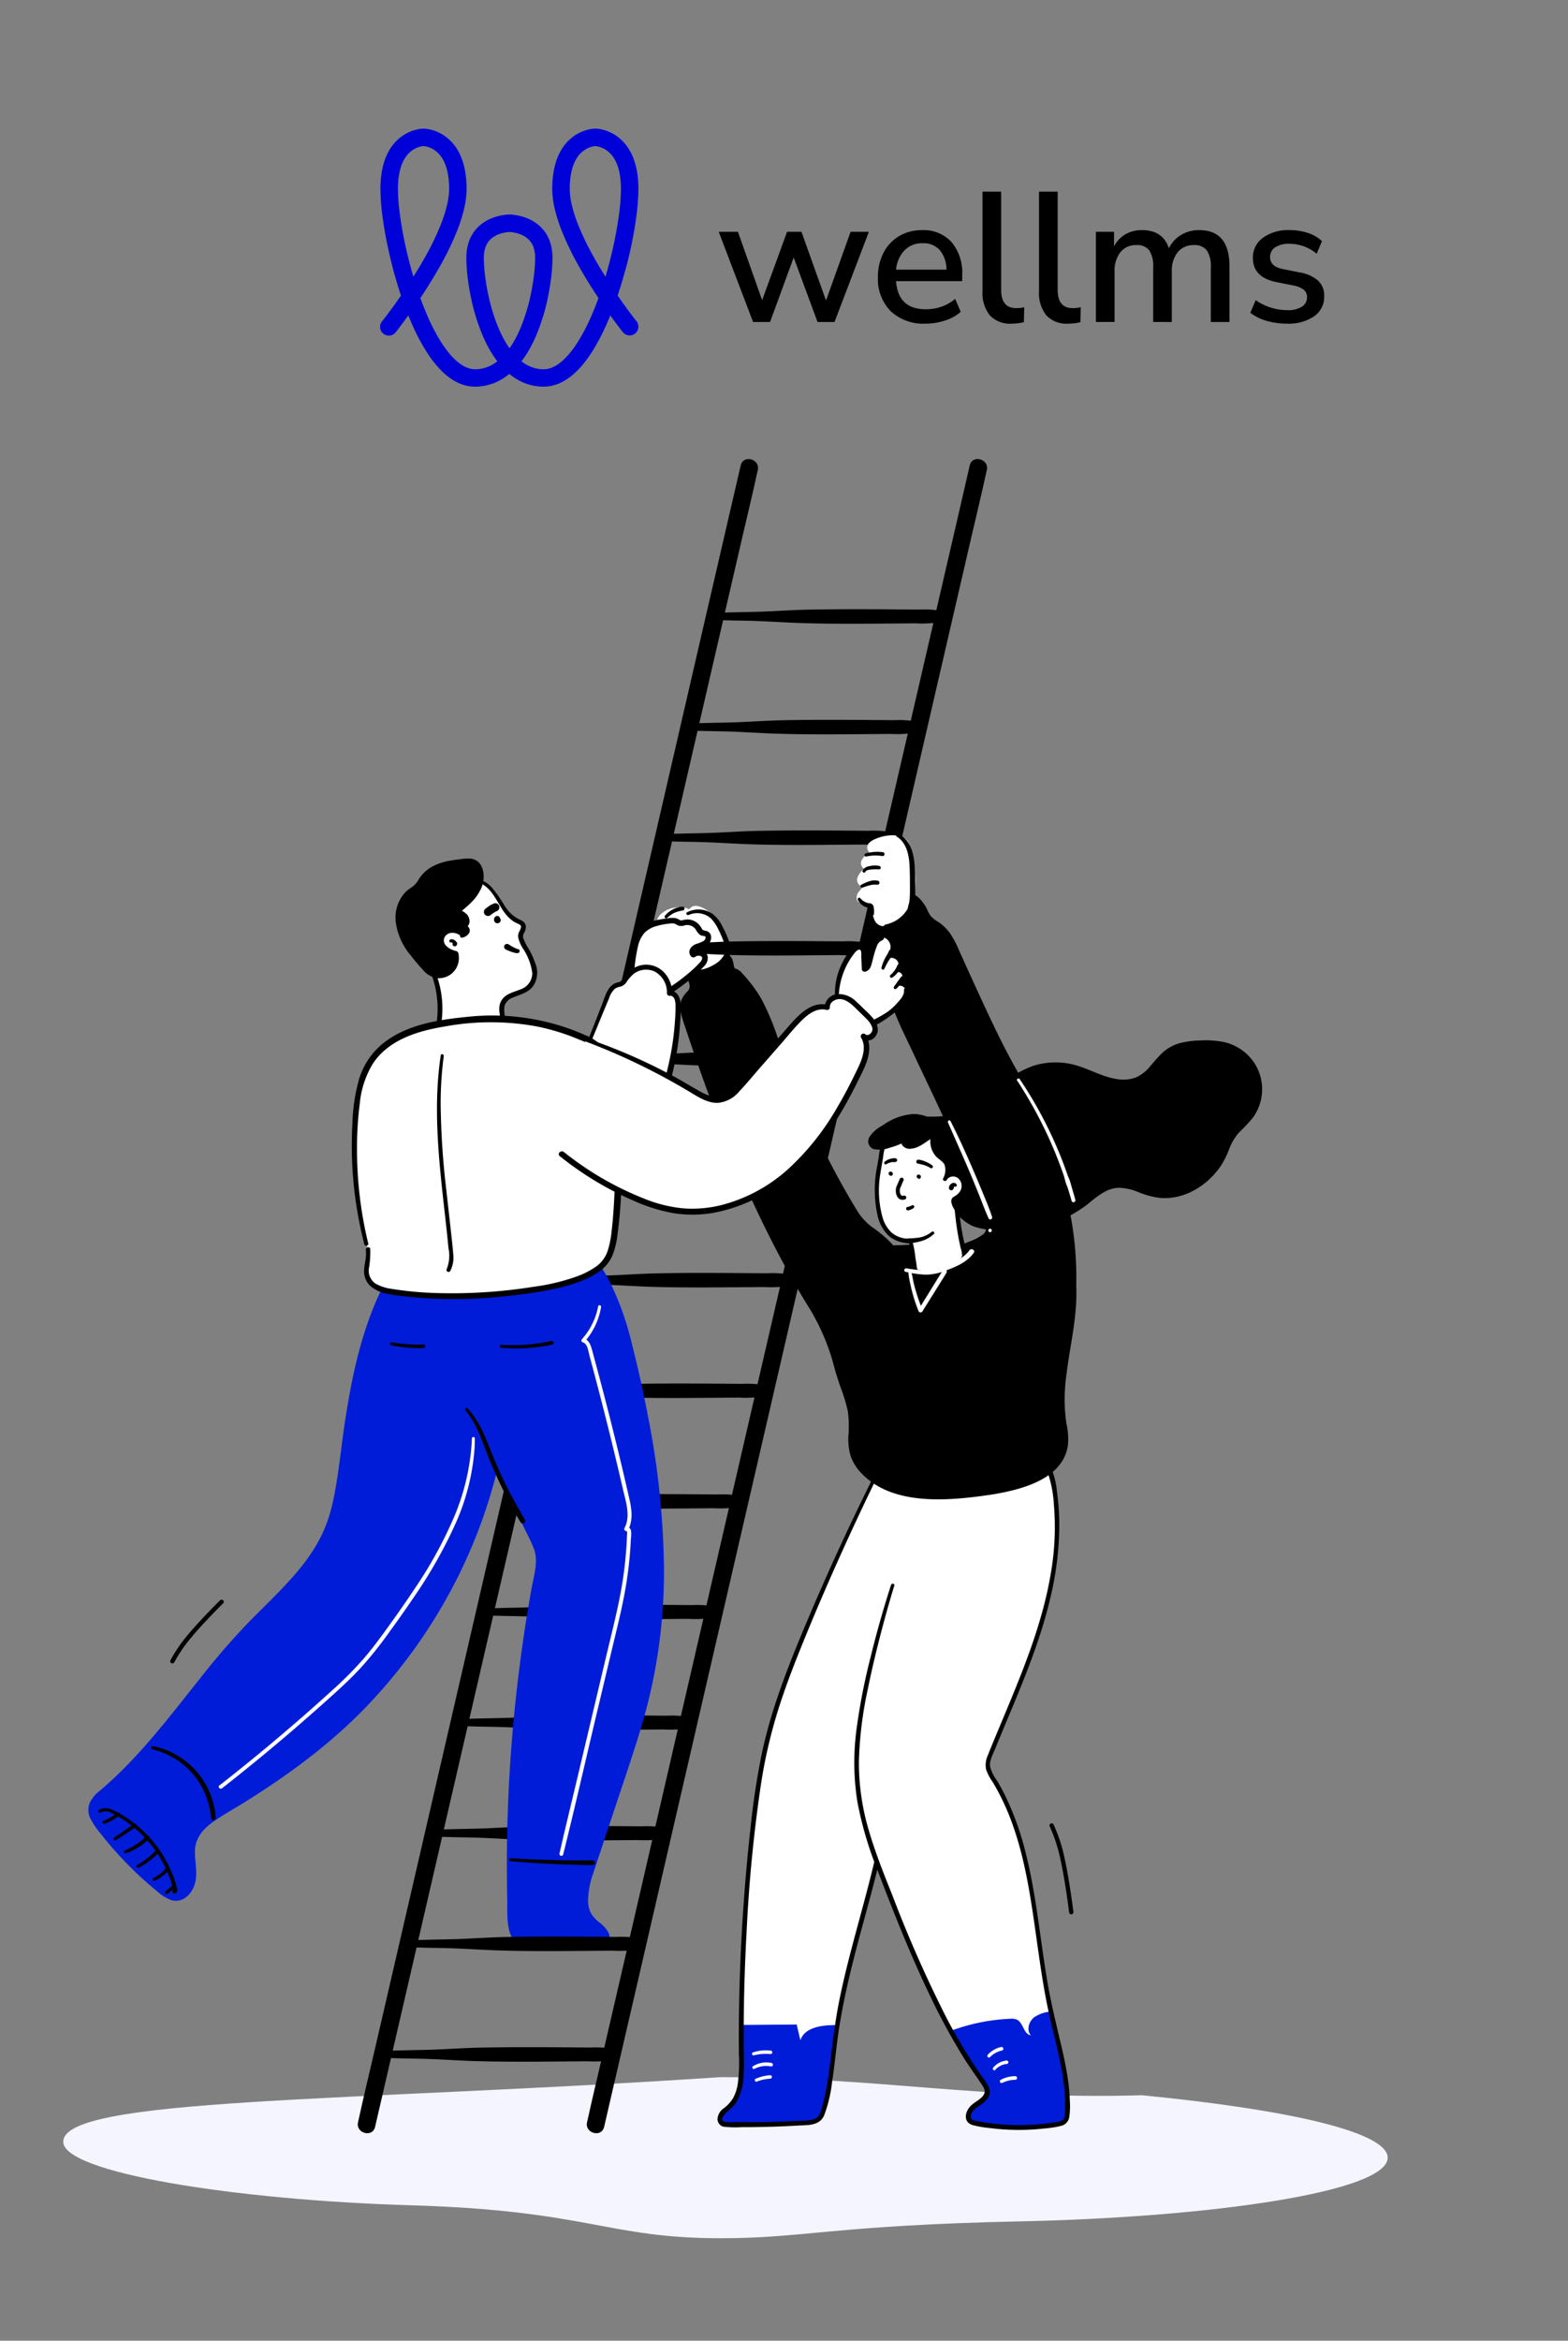 <svg xmlns="http://www.w3.org/2000/svg" width="305" height="455" viewBox="0 0 305 455">
  <rect x="0" y="0" width="305" height="455" fill="#808080" stroke="none"/>
  <g id="Group_34828" data-name="Group 34828" transform="translate(-239 -22)">
    <rect id="Rectangle_4464" data-name="Rectangle 4464" width="305" height="455" transform="translate(239 22)" fill="none"/>
    <g id="logo-wellms" transform="translate(206.72 -164.64)">
      <g id="Group_34818" data-name="Group 34818" transform="translate(172.083 223.901)">
        <path id="Path_30336" data-name="Path 30336" d="M338.533,297.932,331.85,280.4h3.737l4.705,13.294,4.851-13.294h2.8l4.778,13.367L357.5,280.4h3.556l-6.683,17.532h-3.305l-4.635-12.538-4.6,12.538Z" transform="translate(-331.85 -272.602)"/>
        <path id="Path_30337" data-name="Path 30337" d="M447.291,297.477a9.3,9.3,0,0,1-6.791-2.424,8.842,8.842,0,0,1-2.48-6.628,9.986,9.986,0,0,1,1.1-4.761,8.008,8.008,0,0,1,3.037-3.215,8.558,8.558,0,0,1,4.455-1.149,7.3,7.3,0,0,1,5.712,2.316,9.2,9.2,0,0,1,2.083,6.377v1.222H441.541q.394,5.461,5.785,5.461a9.61,9.61,0,0,0,2.964-.467,8.149,8.149,0,0,0,2.748-1.546l1.079,2.515a8.342,8.342,0,0,1-3.054,1.689A12.121,12.121,0,0,1,447.291,297.477Zm-.54-15.63a4.724,4.724,0,0,0-3.594,1.4,6.373,6.373,0,0,0-1.616,3.737h9.808a5.973,5.973,0,0,0-1.292-3.789A4.169,4.169,0,0,0,446.751,281.847Z" transform="translate(-407.048 -271.823)"/>
        <path id="Path_30338" data-name="Path 30338" d="M513.452,279.324a5.417,5.417,0,0,1-4.294-1.616,6.992,6.992,0,0,1-1.418-4.743V253.67h3.629v19.078q0,3.557,2.911,3.556c.289,0,.557-.012.808-.035a4.769,4.769,0,0,0,.773-.143l-.073,2.911A10.345,10.345,0,0,1,513.452,279.324Z" transform="translate(-456.43 -253.67)"/>
        <path id="Path_30339" data-name="Path 30339" d="M551.132,279.324a5.417,5.417,0,0,1-4.294-1.616,6.991,6.991,0,0,1-1.418-4.743V253.67h3.629v19.078q0,3.557,2.911,3.556c.289,0,.557-.012.808-.035a4.767,4.767,0,0,0,.773-.143l-.073,2.911A10.308,10.308,0,0,1,551.132,279.324Z" transform="translate(-483.118 -253.67)"/>
        <path id="Path_30340" data-name="Path 30340" d="M583.36,297.146V279.614h3.521v2.838a5.747,5.747,0,0,1,2.191-2.337,6.313,6.313,0,0,1,3.27-.826q4.026,0,5.21,3.521a6.2,6.2,0,0,1,2.372-2.587,6.679,6.679,0,0,1,3.521-.934q5.894,0,5.893,7.042v10.814h-3.629V286.51a5.518,5.518,0,0,0-.773-3.27A2.947,2.947,0,0,0,602.4,282.2a3.853,3.853,0,0,0-3.127,1.383,5.689,5.689,0,0,0-1.149,3.754v9.808H594.5V286.507a5.618,5.618,0,0,0-.755-3.27,2.9,2.9,0,0,0-2.515-1.041,3.793,3.793,0,0,0-3.107,1.383,5.748,5.748,0,0,0-1.132,3.754v9.808H583.36Z" transform="translate(-509.99 -271.816)"/>
        <path id="Path_30341" data-name="Path 30341" d="M693.47,297.463a14.026,14.026,0,0,1-4.023-.557,9.117,9.117,0,0,1-3.127-1.564l1.042-2.445a10.533,10.533,0,0,0,2.929,1.438,10.651,10.651,0,0,0,3.215.5,4.986,4.986,0,0,0,2.873-.683,2.13,2.13,0,0,0,.971-1.832,1.765,1.765,0,0,0-.648-1.456,4.776,4.776,0,0,0-1.94-.808l-3.413-.683q-4.529-.932-4.527-4.67a4.684,4.684,0,0,1,1.975-3.953,8.433,8.433,0,0,1,5.175-1.473,11.355,11.355,0,0,1,3.5.54,7.052,7.052,0,0,1,2.786,1.616l-1.041,2.445a7.768,7.768,0,0,0-2.48-1.438,8.136,8.136,0,0,0-2.765-.5,4.823,4.823,0,0,0-2.839.7,2.21,2.21,0,0,0-.971,1.887q0,1.8,2.372,2.3l3.413.683a7.218,7.218,0,0,1,3.539,1.581,3.914,3.914,0,0,1,1.2,3.019,4.581,4.581,0,0,1-1.975,3.935A8.824,8.824,0,0,1,693.47,297.463Z" transform="translate(-582.915 -271.809)"/>
      </g>
      <path id="Path_30342" data-name="Path 30342" d="M155.1,234.28c.37-1.777.683-3.565.928-5.376a43.461,43.461,0,0,0,.432-5.54v0a19.625,19.625,0,0,0-.321-3.638c-.032-.155-.067-.306-.1-.461s-.064-.306-.108-.461c-.085-.306-.163-.613-.274-.919a10.487,10.487,0,0,0-.785-1.8,8.749,8.749,0,0,0-2.722-3.054c-.035-.026-.073-.05-.108-.076l-.111-.07-.225-.14c-.152-.09-.306-.172-.461-.254a8.334,8.334,0,0,0-.968-.414,8.109,8.109,0,0,0-1.018-.289l-.265-.052c-.09-.015-.181-.029-.271-.041s-.184-.023-.283-.032c-.047-.006-.1-.009-.155-.012l-.047,0a.316.316,0,0,1-.053,0l-.105,0h0l-.105,0a.316.316,0,0,0-.053,0l-.047,0c-.055,0-.105.006-.155.012-.1.009-.19.02-.283.032s-.181.026-.271.041l-.265.052a7.838,7.838,0,0,0-1.018.289,8.333,8.333,0,0,0-.969.414c-.155.082-.309.166-.461.254l-.225.14-.111.07c-.035.026-.073.05-.108.076a8.749,8.749,0,0,0-2.722,3.054,10.824,10.824,0,0,0-.785,1.8c-.111.3-.19.613-.274.919-.047.155-.076.306-.108.461s-.067.306-.1.461a20.136,20.136,0,0,0-.321,3.638v0a17.621,17.621,0,0,0,.551,4.134,31.1,31.1,0,0,0,1.216,3.8,56.273,56.273,0,0,0,3.369,7.016c1.2,2.147,2.5,4.227,3.857,6.26-.481,1.327-1,2.634-1.572,3.912a37.167,37.167,0,0,1-2.372,4.51,21.686,21.686,0,0,1-1.424,2.027,13.514,13.514,0,0,1-1.616,1.733c-.146.123-.286.254-.435.362-.073.058-.146.114-.222.172l-.225.158c-.038.026-.076.053-.111.079l-.114.07-.228.14-.23.123-.114.061-.117.053-.23.105c-.079.029-.155.058-.233.085a2.176,2.176,0,0,1-.233.076l-.117.035a.854.854,0,0,1-.117.029l-.233.05a.537.537,0,0,1-.117.018c-.038.006-.079.009-.117.015s-.079.012-.117.015-.079,0-.117.006c-.079,0-.155.006-.233.012h0a6.6,6.6,0,0,1-2.841-.624,7.647,7.647,0,0,1-1.488-.919,20.369,20.369,0,0,0,1.161-1.7,26.063,26.063,0,0,0,1.771-3.5,39.806,39.806,0,0,0,2.223-7.328q.385-1.864.616-3.76a33.458,33.458,0,0,0,.257-3.862v0a9.566,9.566,0,0,0-.516-3.177,1.839,1.839,0,0,0-.076-.2c-.026-.064-.055-.131-.082-.2-.055-.131-.108-.263-.175-.388s-.128-.257-.2-.382-.149-.245-.225-.37a7.427,7.427,0,0,0-1.1-1.33,8.293,8.293,0,0,0-2.83-1.721,10.332,10.332,0,0,0-1.532-.432c-.26-.05-.516-.093-.782-.125-.131-.015-.265-.029-.4-.041-.067-.006-.14-.009-.207-.015l-.111-.006a.429.429,0,0,1-.061,0h-.163a.429.429,0,0,0-.061,0l-.111.006c-.07.006-.143.009-.207.015-.137.012-.268.023-.4.041-.265.032-.522.076-.782.125a10.329,10.329,0,0,0-1.532.432,8.292,8.292,0,0,0-2.83,1.721,7.427,7.427,0,0,0-1.1,1.33c-.076.123-.149.245-.225.37s-.131.254-.2.382a3.851,3.851,0,0,0-.175.388c-.026.064-.055.131-.082.2s-.055.131-.076.2a9.554,9.554,0,0,0-.516,3.177v0a33.495,33.495,0,0,0,.257,3.862q.228,1.9.616,3.76a39.805,39.805,0,0,0,2.223,7.328,26.065,26.065,0,0,0,1.771,3.5,19.043,19.043,0,0,0,1.161,1.7,7.938,7.938,0,0,1-1.488.919,6.66,6.66,0,0,1-2.841.624h0c-.079-.006-.155-.009-.233-.012-.038,0-.079,0-.117-.006s-.079-.012-.117-.015-.079-.009-.117-.015a.806.806,0,0,1-.117-.018l-.233-.05a.854.854,0,0,1-.117-.029l-.117-.035a1.809,1.809,0,0,1-.233-.076c-.079-.029-.155-.058-.233-.085l-.23-.105-.117-.053-.114-.061-.23-.123-.228-.14-.114-.07c-.038-.026-.076-.053-.111-.079l-.225-.158c-.073-.058-.146-.114-.222-.172-.149-.111-.292-.239-.435-.362a13.513,13.513,0,0,1-1.616-1.733A22.834,22.834,0,0,1,117.99,253a37.586,37.586,0,0,1-2.372-4.51q-.853-1.917-1.572-3.912c1.356-2.033,2.655-4.113,3.857-6.26a56.273,56.273,0,0,0,3.369-7.016,31.1,31.1,0,0,0,1.216-3.8,17.643,17.643,0,0,0,.551-4.134v0a19.622,19.622,0,0,0-.321-3.638c-.032-.155-.067-.306-.1-.461s-.064-.306-.108-.461c-.085-.306-.163-.613-.274-.919a10.488,10.488,0,0,0-.785-1.8,8.749,8.749,0,0,0-2.722-3.054c-.035-.026-.073-.05-.108-.076l-.111-.07-.225-.14c-.152-.09-.306-.172-.461-.254a8.335,8.335,0,0,0-.969-.414,8.11,8.11,0,0,0-1.018-.289l-.265-.052c-.09-.015-.181-.029-.271-.041s-.184-.023-.283-.032c-.047-.006-.1-.009-.155-.012l-.047,0a.316.316,0,0,1-.053,0l-.105,0h0l-.105,0a.316.316,0,0,0-.053,0l-.047,0c-.055,0-.105.006-.155.012-.1.009-.19.02-.283.032s-.181.026-.271.041l-.265.052a7.839,7.839,0,0,0-1.018.289,8.332,8.332,0,0,0-.968.414c-.155.082-.309.166-.461.254l-.225.14-.111.07c-.035.026-.073.05-.108.076a8.749,8.749,0,0,0-2.722,3.054,10.824,10.824,0,0,0-.785,1.8c-.111.3-.19.613-.274.919-.047.155-.076.306-.108.461s-.067.306-.1.461a20.136,20.136,0,0,0-.321,3.638v0a43.458,43.458,0,0,0,.432,5.54q.368,2.713.928,5.376t1.269,5.289q.617,2.271,1.371,4.513-.669.971-1.359,1.931-.543.753-1.1,1.5c-.37.493-.747.989-1.12,1.462,0,0-.015.02-.047.058h0a1.7,1.7,0,1,0,2.66,2.106l.047-.061c.405-.513.791-1.021,1.176-1.534s.761-1.027,1.135-1.546c.012-.015.023-.032.035-.05q.389.967.814,1.925a40.556,40.556,0,0,0,2.593,4.924,25.425,25.425,0,0,0,1.642,2.337c.3.379.618.75.951,1.111.166.181.344.356.516.534s.362.347.551.513.382.336.589.49c.1.079.2.16.306.236s.216.149.321.225c.052.038.108.076.16.111l.169.1.341.21c.12.064.239.128.356.193l.178.1c.061.029.125.058.187.085l.376.169.394.146a3.61,3.61,0,0,0,.4.128c.067.02.137.038.2.058s.137.038.207.052a7.807,7.807,0,0,0,1.712.2h0a10.237,10.237,0,0,0,2.182-.233,9.985,9.985,0,0,0,2.086-.706,11.291,11.291,0,0,0,2.413-1.532,11.291,11.291,0,0,0,2.413,1.532,9.985,9.985,0,0,0,2.086.706,10.235,10.235,0,0,0,2.182.233h0a7.828,7.828,0,0,0,1.712-.2c.07-.015.137-.032.207-.052s.137-.038.2-.058c.137-.038.271-.079.4-.128s.263-.1.391-.146.251-.111.376-.169c.061-.029.125-.058.187-.085l.178-.1c.12-.064.239-.128.356-.193l.341-.21.169-.1c.053-.038.108-.076.16-.111.108-.076.216-.149.321-.225s.2-.158.306-.236c.207-.155.394-.327.589-.49s.37-.341.551-.513.35-.353.516-.534c.333-.362.653-.732.951-1.111a26,26,0,0,0,1.642-2.337,40.774,40.774,0,0,0,2.593-4.924c.286-.639.554-1.281.814-1.925.012.015.023.032.035.05q.56.775,1.135,1.546c.385.513.77,1.018,1.176,1.534l.009.009a1.7,1.7,0,1,0,2.7-2.057l0,0c-.032-.038-.047-.058-.047-.058-.373-.473-.75-.969-1.12-1.462s-.738-.995-1.1-1.5q-.691-.958-1.359-1.931.753-2.24,1.371-4.513C154.311,237.819,154.732,236.057,155.1,234.28Zm-45.415-10.916h0a16.538,16.538,0,0,1,.26-3c.026-.12.053-.236.079-.356s.047-.239.082-.353c.064-.23.123-.461.2-.68a7.464,7.464,0,0,1,.543-1.254c.055-.1.105-.2.166-.286l.178-.274.193-.26a1.013,1.013,0,0,1,.1-.122l.1-.12a4.965,4.965,0,0,1,.928-.826c.02-.015.041-.029.064-.044s.044-.026.064-.041c.044-.026.088-.055.131-.082.088-.052.178-.1.268-.149a5.033,5.033,0,0,1,.563-.242,4.718,4.718,0,0,1,.583-.166c.05-.009.1-.017.146-.029l.14-.02c.044-.006.09-.012.131-.015a.39.39,0,0,1,.055,0h.012c.015,0,.032,0,.055,0,.041,0,.085.009.131.015l.14.02c.05.009.1.018.146.029a4.716,4.716,0,0,1,.583.166,4.809,4.809,0,0,1,.563.242c.09.05.181.1.268.149.044.026.088.055.131.082.02.015.044.026.064.041s.041.029.064.044a5.168,5.168,0,0,1,.928.826l.1.12a1.3,1.3,0,0,1,.1.122l.193.257.178.274c.058.09.108.193.166.286a7.234,7.234,0,0,1,.543,1.254c.082.219.14.452.2.68.035.114.055.233.082.353l.079.356a16.54,16.54,0,0,1,.26,3v0a14.329,14.329,0,0,1-.455,3.331,28.049,28.049,0,0,1-1.082,3.381,53.18,53.18,0,0,1-3.165,6.584c-.715,1.275-1.47,2.532-2.255,3.775-.172-.583-.341-1.17-.5-1.759-.461-1.68-.863-3.378-1.219-5.085s-.656-3.422-.887-5.137A39.162,39.162,0,0,1,109.687,223.364Zm17.509,20.3c-.239-1.152-.429-2.316-.569-3.48a30.484,30.484,0,0,1-.233-3.457v0a6.227,6.227,0,0,1,.318-2.03.626.626,0,0,1,.044-.111c.015-.038.029-.073.047-.111a1.8,1.8,0,0,1,.1-.216l.105-.207c.041-.064.082-.131.12-.2a4.217,4.217,0,0,1,.583-.706,4.89,4.89,0,0,1,1.672-1,6.806,6.806,0,0,1,1.018-.286c.175-.032.353-.064.525-.085.088-.012.175-.02.257-.026l.123-.009.079,0,.079,0c.041,0,.079,0,.122.009.085.006.169.015.257.026.175.02.35.05.525.085a6.8,6.8,0,0,1,1.018.286,4.89,4.89,0,0,1,1.672,1,4.1,4.1,0,0,1,.583.706c.038.067.079.131.12.2l.105.207a1.616,1.616,0,0,1,.1.216c.015.038.029.073.047.111s.032.073.044.111a6.24,6.24,0,0,1,.318,2.03v0a29.828,29.828,0,0,1-.233,3.457c-.14,1.164-.333,2.328-.569,3.48a36.588,36.588,0,0,1-2.027,6.7,22.728,22.728,0,0,1-1.54,3.046c-.2.321-.4.627-.616.931-.213-.3-.42-.61-.616-.931a22.724,22.724,0,0,1-1.54-3.046A36.359,36.359,0,0,1,127.2,243.665Zm25.872-20.3a39.671,39.671,0,0,1-.4,5.09c-.23,1.715-.531,3.431-.887,5.137s-.761,3.4-1.219,5.085c-.16.589-.33,1.176-.5,1.759-.785-1.243-1.54-2.5-2.255-3.775a52.765,52.765,0,0,1-3.165-6.584,27.044,27.044,0,0,1-1.082-3.381,14.328,14.328,0,0,1-.455-3.331v0a16.582,16.582,0,0,1,.26-3c.026-.12.053-.236.079-.356s.047-.239.082-.353c.064-.23.123-.461.2-.68a7.465,7.465,0,0,1,.543-1.254c.055-.1.105-.2.166-.286l.178-.274.193-.257a1.01,1.01,0,0,1,.1-.122l.1-.12a4.966,4.966,0,0,1,.928-.826c.02-.015.041-.029.064-.044s.044-.026.064-.041c.044-.026.088-.055.131-.082.088-.052.178-.1.268-.149a5.032,5.032,0,0,1,.563-.242,4.716,4.716,0,0,1,.583-.166c.05-.009.1-.017.146-.029l.14-.02c.044-.006.09-.012.131-.015a.39.39,0,0,1,.055,0h.012c.015,0,.032,0,.055,0,.041,0,.085.009.131.015l.14.02c.05.009.1.018.146.029a4.716,4.716,0,0,1,.583.166,4.807,4.807,0,0,1,.563.242c.09.05.181.1.268.149.044.026.088.055.131.082.02.015.044.026.064.041s.041.029.064.044a5.168,5.168,0,0,1,.928.826l.1.12a1.3,1.3,0,0,1,.1.122c.064.085.128.172.193.26l.178.274c.058.09.108.193.166.286a7.235,7.235,0,0,1,.543,1.254c.082.219.14.452.2.68.035.114.055.233.082.353s.053.236.079.356a16.808,16.808,0,0,1,.257,3Z" transform="translate(0)" fill="#0000d9"/>
    </g>
    <g id="Group_34826" data-name="Group 34826" transform="translate(24 -17)">
      <path id="Path_30456" data-name="Path 30456" d="M129.527,0c30.949,0,50.467,4.429,81.925,3.517,29.057,2.845,47.795,7.228,47.795,12.139,0,6.684-34.748,11.6-71.275,12.374s-42.181,3.282-58.444,3.282c-22.209,0-25.663-5.382-60.217-6.4S1.627,18.529,1.627,12.563C1.627,3.917,56.7,4.826,129.527,0Z" transform="translate(225.676 442.771)" fill="#f4f5ff"/>
      <g id="Group_34825" data-name="Group 34825" transform="translate(232.193 128.232)">
        <path id="Path_30343" data-name="Path 30343" d="M631.53,369.625c1.484-.788,3.281-.465,4.962-.374A16.655,16.655,0,0,0,646.68,366.4c2.445-1.671,4.415-3.987,6.952-5.525a13.975,13.975,0,0,1,10.551-1.6c2.221.56,4.265,1.661,6.453,2.377s4.663.975,6.687-.1c2.343-1.236,3.545-3.967,5.773-5.407a11.234,11.234,0,0,1,5.722-1.413,14.61,14.61,0,0,1,6.215.781,8.677,8.677,0,0,1,3.44,13.486c-1.019,1.25-2.377,2.211-3.267,3.539a23.609,23.609,0,0,0-1.739,3.715c-2.319,5.114-8.15,8.813-13.611,7.522-2.224-.526-4.31-1.807-6.6-1.759-2.561.054-4.636,1.732-6.514,3.287-5.485,4.541-13.041,5.688-19.928,4.71a6.357,6.357,0,0,1-3.056-1.219c-1.049-.784-2.652-2.187-2.157-3.688" transform="translate(-472.763 -241.041)"/>
        <path id="Path_30344" data-name="Path 30344" d="M631.121,368.553a7.24,7.24,0,0,1,3.943-.34A16.668,16.668,0,0,0,646.3,365.5c2.187-1.457,3.97-3.423,6.113-4.934a13.614,13.614,0,0,1,7.189-2.486,13.3,13.3,0,0,1,3.807.367,27.914,27.914,0,0,1,3.956,1.426c2.472,1.019,5.094,1.99,7.811,1.5,2.448-.441,3.963-2.248,5.512-4.021a9.76,9.76,0,0,1,2.51-2.228,9.193,9.193,0,0,1,3.613-.981c2.578-.251,5.512-.319,7.879.883a8.022,8.022,0,0,1,2.965,11.818,24.425,24.425,0,0,1-2.574,2.737,10.7,10.7,0,0,0-2.1,3.331,21.459,21.459,0,0,1-1.542,3.24,13.163,13.163,0,0,1-2.1,2.533,12.316,12.316,0,0,1-5.7,3.1,9.806,9.806,0,0,1-3.165.18,14.92,14.92,0,0,1-3.532-1,13.026,13.026,0,0,0-3.831-.954,7.576,7.576,0,0,0-3.623.818c-2.207,1.07-3.892,2.938-5.974,4.211a22.186,22.186,0,0,1-6.755,2.659,28.184,28.184,0,0,1-7.223.6,23.217,23.217,0,0,1-3.6-.34,6.394,6.394,0,0,1-3.022-1.549c-.679-.6-1.555-1.471-1.263-2.462a.64.64,0,0,0-1.233-.34,3.3,3.3,0,0,0,1.019,3.169,8.293,8.293,0,0,0,2.917,2.092,12.955,12.955,0,0,0,3.844.71,29.981,29.981,0,0,0,3.787.088,24.71,24.71,0,0,0,14.263-4.863c1.909-1.494,3.875-3.4,6.452-3.43a10.854,10.854,0,0,1,3.9.917,16.467,16.467,0,0,0,3.78,1.019c4.7.557,9.3-2.2,11.93-5.963a16.477,16.477,0,0,0,1.7-3.267,10.67,10.67,0,0,1,1.98-3.433,32.477,32.477,0,0,0,2.717-2.9,9.377,9.377,0,0,0,.261-10.664,9.61,9.61,0,0,0-6.089-4.075,18.263,18.263,0,0,0-4.323-.272,17.347,17.347,0,0,0-4.075.53,8.2,8.2,0,0,0-3.325,1.817,29.893,29.893,0,0,0-2.353,2.591,8.1,8.1,0,0,1-2.666,2.177,7.053,7.053,0,0,1-3.875.394c-2.876-.431-5.41-1.99-8.191-2.747a14.461,14.461,0,0,0-7.892.112,18.3,18.3,0,0,0-6.792,4.153,23.065,23.065,0,0,1-6.792,4.656,16.356,16.356,0,0,1-3.973,1.019,25.113,25.113,0,0,1-4.075.054,7.224,7.224,0,0,0-3.736.56c-.34.177-.041.679.292.5Z" transform="translate(-472.194 -239.718)"/>
        <path id="Path_30345" data-name="Path 30345" d="M534.863,385.518c-.968-2.819-2.693-8.466-4.625-11.591-10.918-17.632-18.519-37.105-25.022-56.8-.489-1.484-.937-3.247,0-4.51.374-.513.951-.886,1.178-1.477.584-1.508-1.43-3.175-.737-4.632.4-.846,1.481-1.07,2.411-1.189l4.574-.587c.842-.109.34-.211.944.391.272.275.445,1.756.642,2.085.34.554.679.224,1.121.679,3.7,3.675,5.675,8.354,7.247,13.245a72.091,72.091,0,0,0,2.54,7.577c3.4,7.556,6.619,15.3,10.837,22.445,1.07,1.841,2.768,5.043,4.493,6.3a22.677,22.677,0,0,1,4.673,4c.18.214,6.031-.3,6.167-.054,1.379,2.472-4.938.268-2.34,1.389.713.306-2.89,0-2.252.445,2.109,1.437,2.068,4.622,1.08,6.975" transform="translate(-388.984 -207.98)"/>
        <path id="Path_30346" data-name="Path 30346" d="M534.074,384.406c-.91-2.717-1.742-5.464-2.832-8.12a75.771,75.771,0,0,0-4.755-8.714A216.756,216.756,0,0,1,516.422,347.3c-3.029-6.938-5.739-14.009-8.273-21.137-1.246-3.512-2.51-7.033-3.617-10.592a7.13,7.13,0,0,1-.408-2.333,2.894,2.894,0,0,1,1.019-1.977,2.5,2.5,0,0,0,.795-1.888,5.642,5.642,0,0,0-.588-1.875,2.417,2.417,0,0,1-.34-1.7c.217-.621.964-.8,1.538-.914,1.8-.34,3.654-.384,5.454-.723.309-.058-.238,0-.3-.2a1.139,1.139,0,0,0,.2.272.923.923,0,0,1,.292.5,10.162,10.162,0,0,0,.431,1.62,1.3,1.3,0,0,0,.679.649c.109.041.224.058.34.1a1.311,1.311,0,0,1,.5.387A21.8,21.8,0,0,1,515.8,309.4a32.321,32.321,0,0,1,4.561,8.955c.608,1.729,1.117,3.488,1.647,5.24a45.741,45.741,0,0,0,2.017,5.362c3.135,7.06,6.154,14.2,10.035,20.893.764,1.314,1.5,2.652,2.333,3.926a11.966,11.966,0,0,0,2.883,3.274,25.184,25.184,0,0,1,3.79,3.128c.37.394.6.818,1.168.869a8.328,8.328,0,0,0,.92,0c.985-.024,1.97-.085,2.951-.126.441-.017.883-.037,1.324-.041h.632c-.146-.017,0,.024-.085-.02s-.2-.146-.211-.136.048.17.024.051a1.819,1.819,0,0,0,.054.194c-.034-.1,0-.081,0-.031,0,.115-.024-.058,0-.027s0,.234.02-.031c0,.088.051-.071.024-.024s.1-.044-.034.024c-.071.037.109-.02-.037.017l-.194.044c-.034,0-.143.02,0,0h-.149a7.086,7.086,0,0,1-.968-.037l-.211-.024-.166-.02-.34-.051a1.253,1.253,0,0,0-.8.037.632.632,0,0,0,.051,1.1,2.365,2.365,0,0,0,.292.146,1.773,1.773,0,0,0,.217.1.7.7,0,0,0,.1.041q.442.255.041-.948l.1-.044c-.082.054-.082,0-.024,0h-.221a5.164,5.164,0,0,0-.56.02c-.588,0-2.105-.105-1.977.863a.744.744,0,0,0,.357.52,3.353,3.353,0,0,1,.679.652,3.977,3.977,0,0,1,.71,1.8,7.539,7.539,0,0,1-.533,3.865.54.54,0,0,0,.377.659.554.554,0,0,0,.679-.374,8.208,8.208,0,0,0,.662-4.2,5.435,5.435,0,0,0-.632-1.993,4.437,4.437,0,0,0-.591-.808,3.647,3.647,0,0,0-.34-.34c-.068-.054-.136-.109-.207-.16s-.088-.068-.132-.1-.061-.041.027.024v.744l-.085.071-.092.037h.048a.458.458,0,0,1,.1-.02h-.017c.19-.024.384-.031.574-.037.38,0,.764,0,1.148-.034s.971-.183.9-.751c-.054-.435-.479-.547-.818-.706a.673.673,0,0,0-.109-.058c-.092-.031.027,0,0,0l.048.037q-.377-.34-.265.958c-.054.044-.18,0-.081.02a.667.667,0,0,0,.143,0c.126,0-.146-.02.031,0l.166.024.591.081a4.136,4.136,0,0,0,1.956-.085,1.277,1.277,0,0,0,.509-1.983c-.37-.554-1.413-.367-1.973-.34-1.019.034-2.038.1-3.08.136-.394,0-.795.034-1.192.027h-.19c-.115,0-.126-.065,0,0-.153-.088.156.139.177.126s-.5-.57-.53-.6a24.729,24.729,0,0,0-3.79-3.148,11.494,11.494,0,0,1-2.934-3.332,154.349,154.349,0,0,1-10.222-20q-1.2-2.7-2.411-5.393a45.046,45.046,0,0,1-1.946-5.593,50.267,50.267,0,0,0-3.858-9.849,25.469,25.469,0,0,0-2.931-4.126c-.275-.34-.557-.642-.849-.947a2.935,2.935,0,0,0-.985-.808c-.2-.078-.448-.1-.513-.241a3.9,3.9,0,0,1-.2-.815c-.061-.261-.119-.53-.2-.785a2.381,2.381,0,0,0-.462-.74,1.32,1.32,0,0,0-.34-.384.993.993,0,0,0-.7-.017c-1.827.312-3.712.36-5.525.74a2.989,2.989,0,0,0-1.878,1.043,2.242,2.242,0,0,0-.319,1.844c.248,1.124,1.477,2.5.557,3.579a5.208,5.208,0,0,0-1.331,1.936,5.121,5.121,0,0,0,0,2.411,20.461,20.461,0,0,0,.744,2.513q.458,1.375.92,2.744c2.472,7.315,5.114,14.572,8.062,21.711a227.525,227.525,0,0,0,9.753,20.842c1.807,3.369,3.708,6.694,5.733,9.937a42.466,42.466,0,0,1,3.844,8.49c.428,1.209.832,2.425,1.26,3.634.129.367.71.214.588-.163Z" transform="translate(-387.9 -206.95)"/>
        <g id="Group_34819" data-name="Group 34819" transform="translate(110.479 86.862)">
          <path id="Path_30347" data-name="Path 30347" d="M498.046,288.929a8.194,8.194,0,0,0,3.63-1.3,4.468,4.468,0,0,0,1.566-1.61,4.372,4.372,0,0,0,.34-2.52,7.689,7.689,0,0,0-4.785-6.113,1.445,1.445,0,0,0-1.358,0c-.18.139-.306.36-.52.424a.975.975,0,0,1-.588-.105,4.687,4.687,0,0,0-3.09.071,3.21,3.21,0,0,0-2.228,1.905,3.243,3.243,0,0,0-.027,1.358,8.645,8.645,0,0,0,2.075,4.452" transform="translate(-490.388 -276.726)" fill="#fff"/>
          <path id="Path_30348" data-name="Path 30348" d="M497,288.276a6.982,6.982,0,0,0,3.4-.985,4.957,4.957,0,0,0,2.32-2.377c.808-2.017-.037-4.551-1.28-6.208a8.325,8.325,0,0,0-2.241-2.078c-.808-.506-2.089-1.209-3.019-.635-.146.088-.34.377-.486.4s-.34-.116-.435-.153a3.646,3.646,0,0,0-.5-.126,5.383,5.383,0,0,0-1.837,0,4.929,4.929,0,0,0-2.917,1.47c-.914,1.08-.717,2.506-.34,3.773a8.368,8.368,0,0,0,1.987,3.559c.4.394,1.161-.143.8-.618a10.18,10.18,0,0,1-1.586-2.683,4.315,4.315,0,0,1-.312-2.944,3.15,3.15,0,0,1,2.133-1.447,4.576,4.576,0,0,1,1.576-.173c.54.041,1.07.391,1.606.316a1.019,1.019,0,0,0,.543-.255c.149-.129.248-.3.448-.34a2.354,2.354,0,0,1,1.324.391,7.239,7.239,0,0,1,2.136,1.64,6.775,6.775,0,0,1,1.807,4.958,3.608,3.608,0,0,1-1.878,2.673,8.331,8.331,0,0,1-1.586.788c-.571.207-1.155.309-1.739.462a.3.3,0,0,0,.081.581Z" transform="translate(-489.341 -275.778)" fill="#fff"/>
          <path id="Path_30349" data-name="Path 30349" d="M555.635,601.714q-7.332,14.868-13.659,30.2a143.529,143.529,0,0,0-7.013,20.22,135.723,135.723,0,0,0-2.836,17.344,366.523,366.523,0,0,0-2.231,45.188c.037,3.192-.061,6.826-2.462,8.935a7.413,7.413,0,0,0-1.457,1.359,1.318,1.318,0,0,0,.211,1.79,1.827,1.827,0,0,0,.907.18q7.851.156,15.7-.367a3.649,3.649,0,0,0,2.038-.554,3.4,3.4,0,0,0,1.019-1.824c1.5-4.866,1.759-10.011,2.455-15.058,2.523-18.247,10.816-35.658,10.657-54.082a21.977,21.977,0,0,1,.316-5.244,18.054,18.054,0,0,1,2.038-4.5c3.871-6.911,7.553-14.009,9.713-21.629s2.717-15.87.36-23.433" transform="translate(-513.372 -490.051)" fill="#fff"/>
        </g>
        <path id="Path_30350" data-name="Path 30350" d="M541.372,919.126c-.238-1.019-.479-2.038-.717-3.057l-10.779.088c-.017,2.377-.017,4.724,0,7.088.037,3.192-.061,6.826-2.462,8.935a7.306,7.306,0,0,0-1.457,1.358,1.317,1.317,0,0,0,.211,1.79,1.826,1.826,0,0,0,.907.18q7.852.156,15.7-.367a3.65,3.65,0,0,0,2.038-.553,3.4,3.4,0,0,0,1.019-1.824c1.5-4.867,1.759-10.012,2.455-15.058.071-.5.146-1,.224-1.5a3.1,3.1,0,0,0-.394-.02c-2.608-.007-5.916.431-6.741,2.941Z" transform="translate(-402.88 -611.761)" fill="#001cd9"/>
        <path id="Path_30351" data-name="Path 30351" d="M554.451,600.679q-6.453,12.969-12.127,26.3c-3.695,8.718-7.312,17.534-9.295,26.829A142.032,142.032,0,0,0,530.845,668q-.835,7.373-1.358,14.766-1.076,14.8-.954,29.658a30.785,30.785,0,0,1-.248,5.947,8.418,8.418,0,0,1-.856,2.527,6.989,6.989,0,0,1-1.831,2.01,2.716,2.716,0,0,0-1.219,2.1,1.5,1.5,0,0,0,1.25,1.494,19.983,19.983,0,0,0,3.464.081c1.206,0,2.408,0,3.613-.031q3.678-.061,7.349-.278c1.915-.112,4.16.075,5.06-1.977a26.535,26.535,0,0,0,1.549-6.544c.363-2.282.6-4.581.876-6.877,1.077-9.118,3.529-17.941,5.936-26.781,2.353-8.629,4.595-17.381,5.04-26.353.115-2.3-.054-4.619.115-6.914a15.648,15.648,0,0,1,2.411-6.425c2.224-4.011,4.384-8.066,6.221-12.27,3.614-8.266,6.018-17.32,5.019-26.394a35.2,35.2,0,0,0-1.335-6.48c-.18-.581-1.1-.34-.917.251,2.683,8.694,1.5,18.033-1.43,26.489a91.512,91.512,0,0,1-5.44,12.345c-1.019,1.966-2.1,3.905-3.185,5.834a16.094,16.094,0,0,0-2.313,5.943c-.275,2.18-.051,4.483-.122,6.711s-.255,4.415-.526,6.605a115.746,115.746,0,0,1-2.5,13.037c-2.089,8.572-4.755,17-6.486,25.661-.88,4.394-1.331,8.83-1.905,13.245a50.666,50.666,0,0,1-1.307,6.9c-.255.92-.475,2.207-1.42,2.676a9.247,9.247,0,0,1-3.355.4q-3.545.194-7.1.245-1.81.024-3.617,0h-1.746a6.744,6.744,0,0,1-1.8-.058c-1.27-.387.272-1.8.727-2.163a6.851,6.851,0,0,0,1.654-1.868,11.12,11.12,0,0,0,1.287-5c.132-2.078.024-4.17.017-6.252q0-3.647.051-7.295.119-7.169.516-14.325a288.614,288.614,0,0,1,2.805-28.771,98.112,98.112,0,0,1,3.124-13.713c1.358-4.415,3-8.728,4.727-13,3.542-8.755,7.356-17.4,11.377-25.949q1.467-3.114,2.972-6.2c.19-.387-.387-.727-.581-.34Z" transform="translate(-402.001 -402.324)"/>
        <path id="Path_30352" data-name="Path 30352" d="M618.358,595.227A223.232,223.232,0,0,0,606.4,632.353c-1.7,7.417-3.005,15.055-2.129,22.611.795,6.853,3.355,13.36,5.9,19.772,5.125,12.905,10.361,25.919,18.485,37.166a3.171,3.171,0,0,1,.781,1.7c.027,1.246-1.311,1.99-2.343,2.686s-1.939,2.234-1.019,3.056a2.3,2.3,0,0,0,1.114.438,43.851,43.851,0,0,0,15.877.17,2.361,2.361,0,0,0,1.494-.659,2.317,2.317,0,0,0,.384-1.341c.431-6.792-1.769-13.442-3.216-20.094-3.318-15.248-2.948-31.875-11.207-45.123a5.488,5.488,0,0,1-1.049-2.479,5.035,5.035,0,0,1,.509-2.123c3.444-8.558,7.336-16.96,9.971-25.81s3.977-18.264,2.184-27.311c-.469-2.377-1.735-5.179-4.147-5.22" transform="translate(-454.579 -396.288)" fill="#fff"/>
        <path id="Path_30353" data-name="Path 30353" d="M678.743,930.561a2.36,2.36,0,0,0,1.494-.659,2.315,2.315,0,0,0,.384-1.341c.428-6.724-1.722-13.3-3.169-19.88a6.521,6.521,0,0,0-3.277,1.131c-1.019.822-1.5,2.5-.608,3.471-1.386-.166-1.44-2.4-2.686-3.026a2.763,2.763,0,0,0-1.358-.183A37.65,37.65,0,0,0,658,912.419a99.094,99.094,0,0,0,6.337,10.076,3.172,3.172,0,0,1,.781,1.7c.027,1.246-1.311,1.99-2.343,2.686s-1.939,2.235-1.019,3.056a2.3,2.3,0,0,0,1.114.438,43.841,43.841,0,0,0,15.873.187Z" transform="translate(-490.244 -606.881)" fill="#001cd9"/>
        <path id="Path_30354" data-name="Path 30354" d="M609.884,614.221q-2.231,6.9-3.96,13.948a122.175,122.175,0,0,0-2.758,14.063,48.844,48.844,0,0,0,.146,14.141,70.43,70.43,0,0,0,3.9,13.3c3.182,8.365,6.51,16.732,10.4,24.791a122.936,122.936,0,0,0,6.4,11.733c1.175,1.881,2.506,3.651,3.705,5.508,1.325,2.038-1.379,2.717-2.462,3.95s-1.311,3.056.489,3.617a19.638,19.638,0,0,0,3.331.574c1.155.149,2.316.255,3.478.312a43.9,43.9,0,0,0,7.1-.221,20.7,20.7,0,0,0,3.27-.506,2.068,2.068,0,0,0,1.589-1.606,14.2,14.2,0,0,0,.129-3.311,34.061,34.061,0,0,0-.272-3.4c-.292-2.279-.754-4.534-1.27-6.772-1.019-4.35-2.1-8.66-2.843-13.065-1.4-8.249-2.126-16.641-4.16-24.754a55.877,55.877,0,0,0-4.109-11.448q-.7-1.409-1.5-2.761a7.537,7.537,0,0,1-1.358-2.764c-.146-1.121.53-2.3.937-3.3q.659-1.6,1.321-3.2c3.6-8.643,7.39-17.286,9.509-26.438a61.589,61.589,0,0,0,1.7-13.713,48.558,48.558,0,0,0-.462-6.792,14.74,14.74,0,0,0-1.474-5.3,4.188,4.188,0,0,0-3.461-2.333c-.628-.031-.625.948,0,.975,1.654.075,2.659,1.7,3.186,3.1a23.125,23.125,0,0,1,1.148,5.984,52.09,52.09,0,0,1-.615,13.649c-1.511,8.942-4.846,17.422-8.31,25.752-.869,2.092-1.752,4.184-2.618,6.276-.435,1.06-.88,2.116-1.294,3.182a4.471,4.471,0,0,0-.34,2.758,10.144,10.144,0,0,0,1.277,2.432q.785,1.3,1.474,2.659a46.8,46.8,0,0,1,2.377,5.536c2.717,7.573,3.736,15.622,4.863,23.535.574,4.041,1.155,8.083,1.987,12.08.917,4.415,2.2,8.725,2.9,13.17a35.859,35.859,0,0,1,.465,6.823,3.706,3.706,0,0,1-.245,1.671c-.275.455-.863.523-1.321.6-1.144.207-2.3.34-3.461.452a43.967,43.967,0,0,1-6.853.068c-1.2-.081-2.4-.211-3.586-.394-.537-.085-1.07-.173-1.6-.278s-1.192-.19-1.263-.8c-.095-.822.771-1.579,1.359-1.98a7.551,7.551,0,0,0,1.834-1.487c1.28-1.644-.173-3.209-1.128-4.578a103.949,103.949,0,0,1-6.677-11.03,243.388,243.388,0,0,1-10.575-23.878c-1.65-4.14-3.325-8.283-4.581-12.565a46.271,46.271,0,0,1-1.987-13.622,74.981,74.981,0,0,1,1.718-13.964c.934-4.6,2.038-9.074,3.254-13.56q.9-3.325,1.912-6.626c.119-.387-.482-.547-.6-.166Z" transform="translate(-453.739 -395.415)"/>
        <path id="Path_30355" data-name="Path 30355" d="M622.15,463.2a68.2,68.2,0,0,1-25.841,1.545c-1.491-.2-3.114-.418-4.4.435a5.794,5.794,0,0,0-1.763,2.218,23.085,23.085,0,0,0-2.187,12.158,47.618,47.618,0,0,0,2.771,12.161,22.213,22.213,0,0,1,1.576,6.34c.122,3.233-.679,6.031,1.256,8.806a13.61,13.61,0,0,0,6.867,4.958c4.989,1.7,10.5,1.457,15.622.852,5.688-.679,17.972-2.241,18-10.776a19.732,19.732,0,0,0-.4-3.155c-1.651-10.27,3.736-20.947,1.307-31.03a9.794,9.794,0,0,0-2.377-4.754c-2.635-2.588-6.891-1.983-9.893.075" transform="translate(-443.944 -311.396)"/>
        <path id="Path_30356" data-name="Path 30356" d="M621.137,461.934a70.641,70.641,0,0,1-20.58,1.864c-1.732-.105-3.461-.268-5.182-.5a7.428,7.428,0,0,0-4.218.261,6.423,6.423,0,0,0-2.717,3.345,20.257,20.257,0,0,0-1.447,4.388c-1.359,6.544.149,13.214,2.279,19.422a34.294,34.294,0,0,1,1.457,4.778,21.442,21.442,0,0,1,.129,4.571,11.963,11.963,0,0,0,.411,4.136,9.348,9.348,0,0,0,2.347,3.6c4.462,4.49,11.4,5.094,17.391,4.754,2.3-.132,4.588-.4,6.867-.727a46.226,46.226,0,0,0,5.556-1.114c3.508-.964,7.471-2.608,9.275-6a7.96,7.96,0,0,0,.849-2.683,13.88,13.88,0,0,0-.309-4.167,32.378,32.378,0,0,1,0-9.343c.723-6.181,2.421-12.368,1.82-18.634-.272-2.839-.9-6.113-2.985-8.229A7.316,7.316,0,0,0,625,460.025a10.887,10.887,0,0,0-3.467,1.583c-.526.357-.031,1.219.5.859A8.679,8.679,0,0,1,629,460.993c2.751.771,4.028,3.427,4.632,6.008,1.389,5.923.058,12.039-.856,17.924a54.012,54.012,0,0,0-.825,8.966,28.134,28.134,0,0,0,.411,4.469,10.9,10.9,0,0,1,.2,3.851c-.652,3.624-3.977,5.7-7.189,6.867a45.568,45.568,0,0,1-10.188,2.116,49.2,49.2,0,0,1-9.458.363,20.6,20.6,0,0,1-8.619-2.33c-2.357-1.338-4.619-3.471-5.138-6.232a18.476,18.476,0,0,1-.105-4.018,16.824,16.824,0,0,0-.387-4.5c-.367-1.552-.944-3.056-1.45-4.554s-1-3.1-1.4-4.68a34.421,34.421,0,0,1-1.182-9.509,21.267,21.267,0,0,1,2.038-8.806c.635-1.28,1.423-2.5,2.921-2.788a14.979,14.979,0,0,1,4.415.275,66.785,66.785,0,0,0,19.7-.795q2.4-.459,4.755-1.1a.3.3,0,0,0-.16-.577h0Z" transform="translate(-443.009 -310.41)"/>
        <path id="Path_30357" data-name="Path 30357" d="M653.956,350.691c1.545-13.438-2.377-29.546-7.217-39.489-1.793-3.668-3.885-7.176-5.8-10.779-2.8-5.271-7.471-15.72-9.961-21.154-2.268-4.982-4.483-4.092-5.468-6.334-2.35-5.366-5.811-3.79-7.665-2.747a3.776,3.776,0,0,0-1.681,4.337c.132.4.34.778.455,1.185a7.512,7.512,0,0,1,.126,2.438c-.275,6.812,2.717,13.285,5.614,19.449l8.51,18c2.764,5.851,6.194,11.828,6.751,18.41.153,1.8-2.3,2.5-3.644,3.124-.394.183-3.535,1.341-3.267,2.007" transform="translate(-462.509 -184.53)"/>
        <path id="Path_30358" data-name="Path 30358" d="M653.323,349.742a65.155,65.155,0,0,0-.679-18.787,80.674,80.674,0,0,0-4.836-17.32c-2.35-5.736-5.712-10.956-8.49-16.484-2.435-4.85-4.673-9.8-6.921-14.736l-1.471-3.243a18.458,18.458,0,0,0-1.9-3.559,9.054,9.054,0,0,0-2.157-2.038,6.105,6.105,0,0,1-1.549-1.233,10.639,10.639,0,0,1-.757-1.46,8.239,8.239,0,0,0-1.144-1.644,4.553,4.553,0,0,0-2.54-1.477,6.444,6.444,0,0,0-4.649,1.307,4.358,4.358,0,0,0-1.7,3.365,5.9,5.9,0,0,0,.536,2.163,5.976,5.976,0,0,1,.214,2.452,28.708,28.708,0,0,0,1.579,10.11,82.225,82.225,0,0,0,3.97,9.468q2.4,5.094,4.819,10.188c1.545,3.277,3.056,6.565,4.653,9.825a97.641,97.641,0,0,1,4.113,9.1,32.823,32.823,0,0,1,1.375,4.8,22.091,22.091,0,0,1,.34,2.452,1.44,1.44,0,0,1-.489,1.25,9.959,9.959,0,0,1-2.856,1.491l-.051.024-.183.075-.54.238c-.455.194-.907.391-1.358.618-.567.292-1.681.849-1.426,1.664.194.632,1.189.36.992-.275.027.088-.085.2.068.054a2.837,2.837,0,0,1,.438-.312,12.016,12.016,0,0,1,1.287-.649c.7-.312,1.413-.6,2.119-.9a5.671,5.671,0,0,0,2.652-1.807,2.326,2.326,0,0,0,.34-1.528,24.241,24.241,0,0,0-.34-2.428,40.569,40.569,0,0,0-3.169-9.22c-1.382-3.026-2.887-6-4.31-9l-4.687-9.923c-1.525-3.23-3.09-6.453-4.547-9.7a48.224,48.224,0,0,1-3.291-9.553,24.653,24.653,0,0,1-.537-4.965c0-.846.1-1.7.037-2.54a4.42,4.42,0,0,0-.214-1.111c-.143-.424-.36-.822-.469-1.257a3.291,3.291,0,0,1,1.175-3.315,6.615,6.615,0,0,1,1.983-.971,3.846,3.846,0,0,1,2.2-.115,4.211,4.211,0,0,1,2.272,1.844,14.663,14.663,0,0,0,1.64,2.717,16.79,16.79,0,0,0,1.762,1.28c1.909,1.4,2.785,3.634,3.736,5.716,2.2,4.839,4.384,9.679,6.69,14.467,1.1,2.282,2.245,4.541,3.464,6.765,1.7,3.056,3.447,6.113,4.962,9.264a75.675,75.675,0,0,1,5.4,16,76.7,76.7,0,0,1,2.014,18.471c-.034,1.474-.122,2.948-.275,4.415-.044.438.628.428.679,0Z" transform="translate(-461.536 -183.582)"/>
        <path id="Path_30359" data-name="Path 30359" d="M635.11,452.256l.791,5.3a.842.842,0,0,0,.1.34.822.822,0,0,0,.588.292,10.415,10.415,0,0,0,8.117-1.983,2.094,2.094,0,0,0,.778-.944,2.345,2.345,0,0,0-.082-1.229,53.155,53.155,0,0,1-1.443-9.872" transform="translate(-475.127 -300.115)" fill="#fff"/>
        <path id="Path_30360" data-name="Path 30360" d="M616.4,406.857c.149-.835.36-6.84,6.816-6.758a10.528,10.528,0,0,1,6.626,2.557,18.021,18.021,0,0,1,1.637,1.579c5.549,6.042-.937,18.7-9.465,18.753-5.342.034-6.327-5.26-6.378-9.584A34.89,34.89,0,0,1,616.4,406.857Z" transform="translate(-462.267 -271.016)" fill="#fff"/>
        <path id="Path_30361" data-name="Path 30361" d="M621.228,421.794a5.172,5.172,0,0,1-3.461-1.148A6.412,6.412,0,0,1,616,417.8a19.541,19.541,0,0,1-.442-8.83c.136-.934.319-1.858.472-2.788l.041-.292c0-.061.041-.312.031-.245a10.564,10.564,0,0,1,.414-1.885,5.465,5.465,0,0,1,3.736-3.736,8.86,8.86,0,0,1,5.193.285,12.372,12.372,0,0,1,4.938,3.471c.377.408.985-.2.608-.608a13.619,13.619,0,0,0-4.564-3.4,10.293,10.293,0,0,0-5.226-.8,6.321,6.321,0,0,0-5.176,3.7,9.589,9.589,0,0,0-.679,2.306c-.047.285-.085.574-.122.863,0,.024-.02.156,0,.075s0,.024,0,.044c-.1.547-.2,1.094-.289,1.644a22.913,22.913,0,0,0,.105,9.913,7.685,7.685,0,0,0,2.038,3.644,6.018,6.018,0,0,0,4.17,1.491.431.431,0,0,0,0-.859Z" transform="translate(-461.48 -270.24)"/>
        <path id="Path_30363" data-name="Path 30363" d="M658.368,434.584a.628.628,0,0,0-.55-.275.931.931,0,0,0-.34.088.873.873,0,0,0-.228.17,1.274,1.274,0,0,0-.177.227,1.058,1.058,0,0,0-.1.17.686.686,0,0,0-.058.156.6.6,0,0,0,0,.278.483.483,0,0,0,.126.221.5.5,0,0,0,.2.115.44.44,0,0,0,.248,0,.492.492,0,0,0,.292-.255.683.683,0,0,0,.078-.2.938.938,0,0,0,.024-.217v-.027a.32.32,0,0,0-.037-.17.34.34,0,0,0-.1-.146.486.486,0,0,0-.214-.126.42.42,0,0,0-.407.109.639.639,0,0,0-.078.1.486.486,0,0,0-.065.234,1.611,1.611,0,0,0,.031.18V435.1a.474.474,0,0,1,0,.1v-.115a.936.936,0,0,1-.024.092l.041-.1-.02.044.367-.211h-.017l.112.017.1.041.085.065.065.085v-.02l.044.1a.069.069,0,0,1,0-.037v.166a.675.675,0,0,1,.061-.177l-.041.1a.863.863,0,0,1,.119-.211l-.061.075a.724.724,0,0,1,.1-.1l-.075.054a.384.384,0,0,1,.1-.058l-.085.034a.633.633,0,0,1,.156-.037h-.085l.068.017-.071-.031.048.024a.3.3,0,0,0,.357-.044.432.432,0,0,0,.078-.132.3.3,0,0,0-.031-.227Z" transform="translate(-489.518 -293.608)"/>
        <path id="Path_30364" data-name="Path 30364" d="M633.515,447.1a2.228,2.228,0,0,1-.34.173l.075-.031a2.509,2.509,0,0,1-.611.17.341.341,0,0,0-.207.156.368.368,0,0,0-.034.268.34.34,0,0,0,.414.244l.011,0a2.753,2.753,0,0,0,1-.442.371.371,0,0,0,.143-.187.306.306,0,0,0-.034-.238.312.312,0,0,0-.421-.112Z" transform="translate(-473.328 -302.031)"/>
        <path id="Path_30365" data-name="Path 30365" d="M641.282,422.116a6.344,6.344,0,0,0-1.229-.679,6.275,6.275,0,0,0-.713-.262c-.116-.034-.231-.061-.34-.085a1.556,1.556,0,0,0-.411-.051.387.387,0,0,0-.1.757,1.658,1.658,0,0,0,.34.071l.3.068a6.385,6.385,0,0,1,.679.18,5.783,5.783,0,0,1,1.175.557.319.319,0,0,0,.428-.112.34.34,0,0,0-.112-.431Z" transform="translate(-477.176 -284.846)"/>
        <path id="Path_30366" data-name="Path 30366" d="M622.793,428.593h-.146a.429.429,0,0,0,.112.017h-.075l-.088-.037-.078-.058-.058-.078h0l-.037-.092v-.153l.037-.1.065-.078.081-.065a.4.4,0,0,0-.146.146.378.378,0,0,0-.054.2v.109a.39.39,0,0,0,.105.177.281.281,0,0,0,.129.085.3.3,0,0,0,.156.034.379.379,0,0,0,.2-.054.429.429,0,0,0,.146-.146c0-.034.031-.065.041-.1h0V428.3a.652.652,0,0,0,0-.115.638.638,0,0,0-.044-.1h0l-.061-.078a.221.221,0,0,0-.048-.037l-.048-.037a.454.454,0,0,0-.211-.058h-.139a.491.491,0,0,0-.088.037c.081-.044-.051.037-.075.058l-.058.075h0s-.024.058-.037.085a.338.338,0,0,0,.081.319.342.342,0,0,0,.146.085.373.373,0,0,0,.173,0Z" transform="translate(-466.709 -289.357)"/>
        <path id="Path_30367" data-name="Path 30367" d="M638.834,430.327H638.7a.46.46,0,0,0,.115.017h-.075l-.092-.037h.017l-.075-.058-.061-.078h0l-.037-.092a.035.035,0,0,1,0,.017v-.1a.02.02,0,0,1,0,.02v-.105a.035.035,0,0,1,0,.017l.041-.1.061-.082h0l.081-.065a.384.384,0,0,0-.143.143.4.4,0,0,0-.058.2l.017.109a.374.374,0,0,0,.1.177.319.319,0,0,0,.129.085.308.308,0,0,0,.156.034.4.4,0,0,0,.2-.054.429.429,0,0,0,.146-.146c0-.034.031-.065.044-.1a.287.287,0,0,0,0-.109.676.676,0,0,0,0-.115.9.9,0,0,0-.044-.1l-.061-.078a.141.141,0,0,0-.044-.037l-.048-.037a.466.466,0,0,0-.214-.058h-.139l-.088.037c.081-.041-.054.041-.075.061a.6.6,0,0,0-.058.075c0,.027-.024.054-.034.085a.373.373,0,0,0,0,.173.333.333,0,0,0,.227.231.387.387,0,0,0,.177,0Z" transform="translate(-477.34 -290.499)"/>
        <path id="Path_30368" data-name="Path 30368" d="M620.268,421.322c.075-.041.153-.078.231-.112l.068-.027.088-.034a3.828,3.828,0,0,1,.472-.156q.119-.031.234-.051c.115-.02.153-.02.061,0h.5a.6.6,0,0,0,.241-.071.34.34,0,0,0,0-.611,1.068,1.068,0,0,0-.679-.041,3.381,3.381,0,0,0-.55.115,3.3,3.3,0,0,0-.533.211,3.014,3.014,0,0,0-.489.34.3.3,0,0,0-.024.4.305.305,0,0,0,.394.078Z" transform="translate(-465.029 -284.279)"/>
        <path id="Path_30369" data-name="Path 30369" d="M626.578,408.471a1.861,1.861,0,0,1,2.323-.727,2.225,2.225,0,0,1,1.229,2.184,2.781,2.781,0,0,1-1.43,2.129c-.234.132-.513.268-.57.526a.832.832,0,0,0,.051.425,3.079,3.079,0,0,0,.53,1.127c.275.312,0,.462.4.3s.258-.445.4-.832c.458-1.257,1.939-2.612,2.4-3.868a17.357,17.357,0,0,0,.581-1.783,8.6,8.6,0,0,0-4.5-9.743,3.727,3.727,0,0,0-3.029-.357.73.73,0,0,1-.251.071.639.639,0,0,1-.391-.238,5.97,5.97,0,0,0-5.434-1.287,14.313,14.313,0,0,0-5.159,2.574,4.785,4.785,0,0,0-1.413,1.311,1.413,1.413,0,0,0-.126,1.447c.367.587,1.206.608,1.892.506a14.5,14.5,0,0,0,5.009-1.715c-.309.217-.656.509-.618.886s.452.6.829.679a3.856,3.856,0,0,0,2.615-.717,19.614,19.614,0,0,1,2.347-1.467,3.94,3.94,0,0,0,.975,4.035,7.019,7.019,0,0,1,1.521,1.484,3.728,3.728,0,0,1-.228,3.036" transform="translate(-459.899 -268.467)"/>
        <path id="Path_30370" data-name="Path 30370" d="M625.97,407.748a1.539,1.539,0,0,1,2.316-.282,1.976,1.976,0,0,1,.241,2.584,3.228,3.228,0,0,1-1.087.92,1,1,0,0,0-.547,1.066,3.69,3.69,0,0,0,.523,1.328c.177.255.272.679.645.679.917,0,.9-1.1,1.229-1.678.475-.842,1.134-1.566,1.657-2.377a9.346,9.346,0,0,0,1.131-2.934,9.1,9.1,0,0,0-2.5-8.507c-1.311-1.273-3.423-2.635-5.335-2.085a1.785,1.785,0,0,1-.268.092c-.312.024.048.1-.207-.048a5.732,5.732,0,0,1-.465-.4,5.356,5.356,0,0,0-1.291-.727,6.631,6.631,0,0,0-2.717-.441,11.627,11.627,0,0,0-5.773,2.207,6.72,6.72,0,0,0-2.54,2.218,1.61,1.61,0,0,0,.8,2.377,5.78,5.78,0,0,0,3.2-.285,15.1,15.1,0,0,0,3.467-1.437l-.425-.73c-.516.377-1.056.941-.723,1.623a1.787,1.787,0,0,0,1.864.734c1.742-.177,2.927-1.566,4.445-2.272l-.587-.452a4.344,4.344,0,0,0,.9,4.245c.506.554,1.27.907,1.637,1.579a3.341,3.341,0,0,1-.268,2.717c-.187.475.594.679.768.211a5.36,5.36,0,0,0,.452-2.537,2.891,2.891,0,0,0-1.267-1.878,4.116,4.116,0,0,1-1.406-1.776,3.616,3.616,0,0,1-.044-2.377c.115-.36-.3-.581-.588-.448-1.019.462-1.864,1.236-2.866,1.746a3.167,3.167,0,0,1-1.606.4c-.194,0-.618-.058-.679-.289s.275-.424.407-.52a.422.422,0,1,0-.424-.73,14.44,14.44,0,0,1-4.391,1.566,2.506,2.506,0,0,1-1.739-.054c-.642-.448.027-1.331.414-1.7a13.023,13.023,0,0,1,1.776-1.287,16.492,16.492,0,0,1,1.946-1.114,7.975,7.975,0,0,1,4.1-.866,5.272,5.272,0,0,1,1.834.479,4.516,4.516,0,0,1,.8.482,6.927,6.927,0,0,0,.7.6.981.981,0,0,0,.89-.027,2.511,2.511,0,0,1,1.155-.1,5.418,5.418,0,0,1,1.973.774,8.221,8.221,0,0,1,3.977,7.054,8.7,8.7,0,0,1-1.358,4.676c-.421.628-.907,1.209-1.314,1.847a5.155,5.155,0,0,0-.469.9c-.048.122-.1.7-.255.7l.292.119c.136.122.082.132.034,0a1.292,1.292,0,0,0-.194-.34,2.739,2.739,0,0,1-.421-.852c-.122-.377-.02-.458.289-.642a3.906,3.906,0,0,0,.594-.431,2.965,2.965,0,0,0,.968-2.741,2.4,2.4,0,0,0-1.892-1.936,2.2,2.2,0,0,0-2.238,1.039.289.289,0,0,0,.5.289Z" transform="translate(-459.042 -267.602)"/>
        <path id="Path_30371" data-name="Path 30371" d="M634.154,451.313a18.712,18.712,0,0,0,.34,3.1l.211,1.494a2.682,2.682,0,0,0,.34,1.358,1.391,1.391,0,0,0,.927.438,10.717,10.717,0,0,0,1.358.143,11.164,11.164,0,0,0,2.6-.221,10.529,10.529,0,0,0,4.6-2.17,2.078,2.078,0,0,0,.74-2.184c-.2-1.019-.472-2.014-.679-3.029a41.135,41.135,0,0,1-.788-7.033c0-.642-1.043-.625-.988,0,.16,1.81.34,3.617.6,5.413.133.89.292,1.78.472,2.663.088.428.18.852.278,1.28a4.687,4.687,0,0,1,.265,1.443c-.071.7-1.046,1.2-1.583,1.521a10.079,10.079,0,0,1-2.1.944,9.851,9.851,0,0,1-4.554.34c-.2-.034-.394-.034-.489-.221a2.617,2.617,0,0,1-.112-.7l-.248-1.569a18.95,18.95,0,0,0-.581-3.118.319.319,0,0,0-.625.085Z" transform="translate(-474.487 -299.171)"/>
        <path id="Path_30372" data-name="Path 30372" d="M637.027,462.225a5.23,5.23,0,0,1-2.221,1.063,9.858,9.858,0,0,1-1.226.149c-.211.017-.421.041-.632.054a3.231,3.231,0,0,0-.744.078c-.37.122-.445.751,0,.832a5.051,5.051,0,0,0,1.494-.092,9.45,9.45,0,0,0,1.4-.323,6,6,0,0,0,2.357-1.338c.289-.265-.129-.679-.425-.425Z" transform="translate(-473.006 -311.992)"/>
        <path id="Path_30373" data-name="Path 30373" d="M392.8,21.242,390.8,29.868l-5.434,23.473-7.984,34.582L367.6,130.255l-10.715,46.366L346.107,223.27,336.02,266.9,327.5,303.777,321.387,330.2c-.968,4.184-1.99,8.361-2.9,12.565-.037.177-.082.357-.122.533-.5,2.156,2.819,3.077,3.318.913l1.993-8.626,5.434-23.474,7.991-34.589,9.781-42.328,10.721-46.37,10.779-46.645,10.086-43.639,8.521-36.868L393.1,35.251c.968-4.184,1.99-8.361,2.9-12.565.037-.18.082-.357.122-.533.5-2.156-2.819-3.077-3.318-.917Z" transform="translate(-265.914 -20.004)"/>
        <path id="Path_30374" data-name="Path 30374" d="M523.987,21.242l-1.98,8.626-5.434,23.473-8,34.582-9.784,42.332-10.715,46.366L477.294,223.27,467.212,266.9l-8.521,36.881L452.578,330.2c-.964,4.184-1.987,8.361-2.9,12.565-.041.177-.082.357-.126.533-.5,2.156,2.822,3.077,3.321.913l1.993-8.626,5.434-23.474,7.988-34.589,9.781-42.328,10.718-46.37,10.779-46.645,10.086-43.639,8.521-36.868,6.113-26.425c.968-4.184,1.99-8.361,2.9-12.565.041-.18.085-.357.126-.533.5-2.156-2.819-3.077-3.318-.917Z" transform="translate(-352.553 -20.004)"/>
        <path id="Path_30375" data-name="Path 30375" d="M478.359,297.971c2.849.136,5.705.109,8.555.224s5.7.309,8.555.394c5.7.17,11.407.126,17.106.078l4.754-.041a22.677,22.677,0,0,0,5.036-.265,1.119,1.119,0,0,0,0-2.143,19.3,19.3,0,0,0-4.361-.262l-4.327-.024q-4.279-.037-8.555-.034t-8.555.085c-2.853.048-5.7.251-8.555.367-3.216.132-6.452.116-9.655.272a.679.679,0,1,0,0,1.358Z" transform="translate(-371.161 -202.204)"/>
        <path id="Path_30376" data-name="Path 30376" d="M333.856,931.124c2.849.136,5.7.109,8.551.224s5.7.309,8.555.394c5.7.17,11.407.126,17.109.078l4.754-.041a22.728,22.728,0,0,0,5.04-.265,1.12,1.12,0,0,0,0-2.143,19.32,19.32,0,0,0-4.361-.261l-4.32-.037c-2.853-.02-5.7-.037-8.555-.034s-5.7.034-8.555.085-5.7.251-8.555.367c-3.216.133-6.452.115-9.652.272a.679.679,0,1,0,0,1.358Z" transform="translate(-275.741 -620.326)"/>
        <path id="Path_30377" data-name="Path 30377" d="M362.749,804.495c2.849.136,5.705.109,8.555.224s5.7.312,8.555.394c5.7.17,11.407.126,17.106.078l4.754-.037a22.684,22.684,0,0,0,5.036-.268,1.12,1.12,0,0,0,0-2.143,19.3,19.3,0,0,0-4.361-.261l-4.32-.034q-4.276-.034-8.551-.037t-8.555.085c-2.853.047-5.7.251-8.555.367-3.216.132-6.453.119-9.655.272a.679.679,0,1,0,0,1.358Z" transform="translate(-294.82 -536.701)"/>
        <path id="Path_30378" data-name="Path 30378" d="M377.216,741.185c2.849.136,5.7.109,8.551.224s5.705.309,8.555.394c5.7.17,11.407.122,17.109.078l4.754-.041a22.714,22.714,0,0,0,5.04-.265,1.12,1.12,0,0,0,0-2.143,19.3,19.3,0,0,0-4.361-.262l-4.32-.037q-4.279-.037-8.555-.034t-8.555.082c-2.849.051-5.7.251-8.551.37-3.219.132-6.452.115-9.655.272a.679.679,0,0,0,0,1.358Z" transform="translate(-304.376 -494.891)"/>
        <path id="Path_30379" data-name="Path 30379" d="M391.7,677.872c2.849.136,5.7.109,8.555.228s5.7.309,8.555.394c5.7.166,11.407.122,17.106.075l4.754-.037a22.5,22.5,0,0,0,5.036-.268,1.12,1.12,0,0,0,0-2.143,19.5,19.5,0,0,0-4.361-.261l-4.32-.034q-4.272-.034-8.551-.034t-8.555.082c-2.853.051-5.705.251-8.555.367-3.216.132-6.453.119-9.655.272a.679.679,0,1,0,0,1.358Z" transform="translate(-313.938 -453.082)"/>
        <path id="Path_30380" data-name="Path 30380" d="M406.109,614.555c2.849.136,5.705.109,8.555.224s5.7.309,8.555.394c5.7.17,11.407.126,17.106.078l4.754-.041a22.717,22.717,0,0,0,5.04-.265,1.12,1.12,0,0,0,0-2.143,19.352,19.352,0,0,0-4.364-.262l-4.316-.037q-4.279-.037-8.555-.034t-8.555.085c-2.853.048-5.7.251-8.555.367-3.216.133-6.452.115-9.655.272a.679.679,0,1,0,0,1.358Z" transform="translate(-323.454 -411.265)"/>
        <path id="Path_30381" data-name="Path 30381" d="M420.576,551.242c2.849.139,5.7.109,8.555.228s5.7.309,8.551.394c5.7.17,11.407.122,17.109.075l4.754-.037a22.523,22.523,0,0,0,5.04-.268,1.12,1.12,0,0,0,0-2.143,19.507,19.507,0,0,0-4.361-.261l-4.32-.034q-4.279-.034-8.555-.034t-8.551.082c-2.853.051-5.705.251-8.555.37-3.219.129-6.452.116-9.655.268a.679.679,0,0,0,0,1.358Z" transform="translate(-333.01 -369.456)"/>
        <path id="Path_30382" data-name="Path 30382" d="M435.019,487.945c2.849.136,5.705.109,8.555.224s5.7.312,8.555.394c5.7.17,11.407.126,17.106.078l4.755-.037a22.7,22.7,0,0,0,5.036-.268,1.12,1.12,0,0,0,0-2.143,19.307,19.307,0,0,0-4.361-.261l-4.32-.034q-4.275-.034-8.551-.037t-8.555.085c-2.853.048-5.705.251-8.555.367-3.216.132-6.452.119-9.655.272a.679.679,0,1,0,0,1.358Z" transform="translate(-342.546 -327.653)"/>
        <path id="Path_30383" data-name="Path 30383" d="M449.486,424.615c2.849.136,5.7.109,8.551.224s5.7.309,8.555.394c5.7.17,11.407.122,17.109.078l4.754-.041a22.72,22.72,0,0,0,5.04-.265,1.122,1.122,0,0,0,0-2.146,20.347,20.347,0,0,0-4.361-.258l-4.32-.037q-4.279-.037-8.555-.034t-8.555.082c-2.853.051-5.7.251-8.551.37-3.22.132-6.453.116-9.655.268a.679.679,0,1,0,0,1.358Z" transform="translate(-352.102 -285.83)"/>
        <path id="Path_30384" data-name="Path 30384" d="M463.929,361.3c2.849.136,5.7.109,8.555.228s5.7.309,8.551.394c5.7.166,11.411.122,17.109.075l4.754-.037a22.7,22.7,0,0,0,5.036-.268,1.12,1.12,0,0,0,0-2.143,19.5,19.5,0,0,0-4.361-.261l-4.32-.034q-4.276-.034-8.555-.034t-8.551.082c-2.853.051-5.705.251-8.555.367-3.216.132-6.453.119-9.655.272a.679.679,0,1,0,0,1.358Z" transform="translate(-361.638 -244.021)"/>
        <path id="Path_30385" data-name="Path 30385" d="M475.4,296.074a27.465,27.465,0,0,1,.475-6.351,7.079,7.079,0,0,1,1.5-3.532c1.257-1.358,3.25-1.7,5.094-1.932a2.744,2.744,0,0,1,1.606.109,2.3,2.3,0,0,0,.723.34,1.7,1.7,0,0,0,.642-.129,2.578,2.578,0,0,1,2.815,1.06c.211.34.367.734.72.9.262.122.577.082.835.2.635.3.469,1.318-.078,1.752a8.992,8.992,0,0,1-1.922.825c-.635.3-1.209,1.019-.917,1.654a3.6,3.6,0,0,1,1.375-.513,1.233,1.233,0,0,1,1.236.628c.272.632-.231,1.314-.713,1.8a33.963,33.963,0,0,1-8.449,6.29" transform="translate(-369.643 -194.469)" fill="#fff"/>
        <path id="Path_30386" data-name="Path 30386" d="M474.959,295.066a33.369,33.369,0,0,1,.818-6.891,5.938,5.938,0,0,1,1.284-2.632,5.182,5.182,0,0,1,2.337-1.3,14.058,14.058,0,0,1,2.717-.5,2.128,2.128,0,0,1,.734.02,3.314,3.314,0,0,1,.659.34,1.911,1.911,0,0,0,1.43-.024,2.037,2.037,0,0,1,2.085.839,3.184,3.184,0,0,0,.771,1,1.475,1.475,0,0,0,.621.234c.173.031.394,0,.482.18.149.275-.16.679-.36.812a6.907,6.907,0,0,1-1.453.581c-.954.384-1.739,1.314-1.046,2.326a.622.622,0,0,0,.954.122,1.087,1.087,0,0,1,1.019-.078c.547.268.1.9-.173,1.209a23.088,23.088,0,0,1-2.6,2.418,32.5,32.5,0,0,1-2.87,2.136,13.674,13.674,0,0,1-1.487.849,15.277,15.277,0,0,0-1.572.995c-.482.319-.183,1.246.421,1q.557-.224,1.1-.458a4.6,4.6,0,0,0,.886-.55c.608-.431,1.229-.842,1.841-1.27a35.533,35.533,0,0,0,3.532-2.843,17.961,17.961,0,0,0,1.576-1.559,2.281,2.281,0,0,0,.679-1.881,1.623,1.623,0,0,0-1.27-1.185,3.152,3.152,0,0,0-1.651.2l.747.428a4.916,4.916,0,0,1-.088-.584c0-.126.085-.132-.017-.037a1.1,1.1,0,0,1,.275-.173c.475-.228,1.019-.323,1.481-.554a1.939,1.939,0,0,0,1.155-2.129,1.253,1.253,0,0,0-.764-.883,6.694,6.694,0,0,1-.75-.18c-.207-.109-.3-.377-.418-.567a3.156,3.156,0,0,0-2.4-1.508,4.372,4.372,0,0,0-1.341.173c-.292.054-.441-.119-.7-.248a2.274,2.274,0,0,0-.785-.228,6,6,0,0,0-1.5.1c-.564.078-1.127.163-1.7.282a7.026,7.026,0,0,0-2.717,1.128,5.359,5.359,0,0,0-1.854,2.639,17.379,17.379,0,0,0-.7,3.844,19.951,19.951,0,0,0-.02,4.415.34.34,0,0,0,.645,0Z" transform="translate(-368.875 -193.461)"/>
        <path id="Path_30387" data-name="Path 30387" d="M450.66,325.616l3.59-8.887a3.741,3.741,0,0,1,1.7-2.275,8,8,0,0,0,1.094-.34,3.512,3.512,0,0,0,1-1.182,4.629,4.629,0,0,1,5.26-1.766,5,5,0,0,1,3.056,4.829,1.4,1.4,0,0,1,1.433.93,4.506,4.506,0,0,1,.248,1.9,56.51,56.51,0,0,1-4,19.979c-.961,2.394-2.55,5.053-4.972,5.118" transform="translate(-353.317 -212.131)" fill="#fff"/>
        <path id="Path_30388" data-name="Path 30388" d="M450.3,324.731q1.192-2.883,2.377-5.773.615-1.477,1.236-2.955a4.374,4.374,0,0,1,1.189-1.922,3.657,3.657,0,0,1,1.124-.391,2.128,2.128,0,0,0,1.019-.754,7.53,7.53,0,0,1,1.46-1.7,4.011,4.011,0,0,1,4.1-.455,4.622,4.622,0,0,1,2.377,4.228.486.486,0,0,0,.482.489h0c1.134-.149,1.2,1.43,1.192,2.19,0,1.056-.068,2.112-.149,3.169a55.339,55.339,0,0,1-.883,6.469,58.918,58.918,0,0,1-1.569,6.15,33.175,33.175,0,0,1-2.153,5.617c-.764,1.447-1.96,3.172-3.736,3.3a.525.525,0,0,0,0,1.049c1.905-.027,3.284-1.386,4.248-2.907a26.208,26.208,0,0,0,2.469-5.855,56.221,56.221,0,0,0,2.673-14.148,20.277,20.277,0,0,0,.048-3.878c-.143-1.056-.883-2.3-2.122-2.136l.489.486a5.655,5.655,0,0,0-2.038-4.5,4.755,4.755,0,0,0-4.636-.757,5.263,5.263,0,0,0-2.038,1.335,7,7,0,0,0-.72.951,2.774,2.774,0,0,1-.4.526,1.582,1.582,0,0,1-.771.34c-1.915.472-2.4,2.69-3.029,4.3q-1.43,3.678-2.88,7.356c-.156.4.479.564.638.177Z" transform="translate(-352.642 -211.158)"/>
        <path id="Path_30389" data-name="Path 30389" d="M492.846,234.672c2.849.139,5.7.109,8.555.228s5.7.309,8.551.394c5.7.17,11.407.122,17.109.075l4.754-.037a22.517,22.517,0,0,0,5.04-.268,1.12,1.12,0,0,0,0-2.143,19.5,19.5,0,0,0-4.361-.262l-4.32-.034q-4.279-.034-8.555-.034t-8.555.082c-2.849.051-5.7.251-8.551.37-3.219.129-6.453.115-9.655.268a.679.679,0,0,0,0,1.358Z" transform="translate(-380.737 -160.395)"/>
        <path id="Path_30390" data-name="Path 30390" d="M507.289,171.355c2.849.136,5.705.109,8.555.224s5.7.309,8.555.394c5.7.17,11.407.126,17.106.078l4.754-.041a22.7,22.7,0,0,0,5.036-.265,1.12,1.12,0,0,0,0-2.143,19.3,19.3,0,0,0-4.361-.262l-4.32-.034q-4.272-.034-8.551-.037t-8.555.085c-2.853.048-5.705.251-8.555.367-3.216.132-6.452.119-9.655.272a.679.679,0,0,0,0,1.358Z" transform="translate(-390.273 -118.578)"/>
        <path id="Path_30391" data-name="Path 30391" d="M521.7,108.045c2.846.136,5.7.105,8.551.224s5.7.309,8.555.394c5.7.17,11.407.122,17.109.078l4.754-.041a22.72,22.72,0,0,0,5.04-.265,1.122,1.122,0,0,0,0-2.146,19.322,19.322,0,0,0-4.361-.258L557,105.993q-4.279-.037-8.555-.034t-8.555.082c-2.853.051-5.7.251-8.555.37-3.216.132-6.453.115-9.652.268a.679.679,0,1,0,0,1.358Z" transform="translate(-399.776 -76.768)"/>
        <path id="Path_30392" data-name="Path 30392" d="M362.248,259.1c2.842,1.756,3.495,6.035,6.568,7.359a2.317,2.317,0,0,1,.812.452c.438.458.272,1.1-.088,1.671-.571.914.16,2.038.608,2.839a13.168,13.168,0,0,1,1.929,4.924,3.49,3.49,0,0,1-1.749,3.4c-1.209.767-2.873.876-3.936,1.905a3.23,3.23,0,0,0-.6,3.056c.2,1.06.34,1.6.56,2.662a1.992,1.992,0,0,1,0,1.178,1.867,1.867,0,0,1-1.175.893A14.48,14.48,0,0,1,354,289a1.47,1.47,0,0,1-.785-.645,1.673,1.673,0,0,1,.027-1.019,19.7,19.7,0,0,0-.384-9.414c-1.338-4.819-6.34-9.332-5.03-14.712a6.509,6.509,0,0,1,2.007-3.3,11.247,11.247,0,0,1,6-2.615c1.943-.251,4.676-.156,5.974,1.569" transform="translate(-285.264 -176.637)" fill="#fff"/>
        <path id="Path_30393" data-name="Path 30393" d="M361.276,258.579c2.126,1.358,2.914,4,4.486,5.872a6.419,6.419,0,0,0,1.294,1.189,4.565,4.565,0,0,0,.788.435c.34.156.812.292.771.761a3.543,3.543,0,0,1-.424.992,2.036,2.036,0,0,0-.1,1.1,6.585,6.585,0,0,0,.91,2.061,11.225,11.225,0,0,1,1.807,4.8,3.321,3.321,0,0,1-2.248,3.111c-1.291.547-2.883.822-3.709,2.106s-.36,2.89-.071,4.242l.234,1.073c.088.4.3.961.061,1.358a1.6,1.6,0,0,1-.812.526,12.454,12.454,0,0,1-1.246.4,14.126,14.126,0,0,1-4.918.441,12.869,12.869,0,0,1-4.816-1.318.708.708,0,0,1-.418-.92c.088-.472.19-.91.255-1.358a18.668,18.668,0,0,0,.2-2.612,19.391,19.391,0,0,0-2.211-9.169c-1.314-2.5-3.036-4.89-3.658-7.689a7.3,7.3,0,0,1,.248-4.2,7.04,7.04,0,0,1,3.162-3.416,10.509,10.509,0,0,1,8.385-1.09,3.42,3.42,0,0,1,1.521,1.066c.248.3.785-.105.55-.424-1.759-2.377-5.352-2.18-7.909-1.518-3.24.839-6.361,3.056-6.914,6.548-.482,3.039.866,5.865,2.3,8.453.74,1.341,1.528,2.663,2.156,4.058a17.013,17.013,0,0,1,1.291,4.9,18.25,18.25,0,0,1-.177,5.773c-.173.849-.34,1.671.452,2.245a8.319,8.319,0,0,0,2.326,1,14.94,14.94,0,0,0,5.294.662,15.3,15.3,0,0,0,2.571-.36,9.149,9.149,0,0,0,2.462-.842,1.783,1.783,0,0,0,.917-1.909c-.119-.849-.357-1.7-.526-2.523a5.146,5.146,0,0,1-.136-2.326,2.575,2.575,0,0,1,1.606-1.562c1.433-.621,2.931-.91,3.939-2.221a4.729,4.729,0,0,0,.408-4.479A15.9,15.9,0,0,0,370.2,271.2a11.59,11.59,0,0,1-1.124-2.177,1.291,1.291,0,0,1,.139-1.1,2.261,2.261,0,0,0,.34-1.175c-.037-.92-.781-1.2-1.5-1.538a7.182,7.182,0,0,1-2.717-2.693,27.331,27.331,0,0,0-2.292-3.274,6.578,6.578,0,0,0-1.436-1.229c-.367-.224-.679.34-.34.57Z" transform="translate(-284.462 -175.829)"/>
        <path id="Path_30394" data-name="Path 30394" d="M397.471,281.88a.513.513,0,0,0-.238-.3.418.418,0,0,0-.255-.058,1.013,1.013,0,0,0-.136.02.9.9,0,0,0-.132.054.655.655,0,0,0-.258.251.8.8,0,0,0-.112.36.832.832,0,0,0,.02.183.338.338,0,0,0,.017.078.735.735,0,0,0,.19.306.689.689,0,0,0,.143.105.681.681,0,0,0,.292.078.624.624,0,0,0,.34-.1.657.657,0,0,0,.292-.377.474.474,0,0,0,.024-.153.51.51,0,0,0-.139-.34.6.6,0,0,0-.234-.143.444.444,0,0,0-.231,0,.338.338,0,0,0-.149.078.342.342,0,0,0-.112.122.457.457,0,0,0-.058.221.041.041,0,0,1,0,.02l.017-.119v.017l.048-.109a.429.429,0,0,0-.058.18v0l.048-.112a.293.293,0,0,1-.027.041l.075-.092-.044.041.1-.075-.044.027.109-.048h-.044l.122-.017h-.037l.122.017h-.054l.109.044-.048-.027.092.071a.252.252,0,0,1-.041-.044l.068.092a.42.42,0,0,1-.037-.068l.044.109a.406.406,0,0,1-.02-.085v.119a.547.547,0,0,1,0-.129v.115a.606.606,0,0,1,.024-.085l-.041.1a.226.226,0,0,1,.031-.054l-.065.085.044-.044-.085.061.054-.027-.1.041h.044a.567.567,0,0,0,.126-.048l-.092.037a.091.091,0,0,1,.041,0h-.132a.34.34,0,0,0,.408-.254.334.334,0,0,0,0-.154Z" transform="translate(-317.445 -192.711)"/>
        <path id="Path_30395" data-name="Path 30395" d="M393.4,275.17a.5.5,0,0,0-.143-.34.682.682,0,0,0-.289-.149,1.809,1.809,0,0,0-.384-.061l.156.02a1.051,1.051,0,0,0-.679.034,3.688,3.688,0,0,0-.533.224l.18-.075h-.051l.6,1.426c.122-.068.234-.153.34-.224a3.852,3.852,0,0,1,.377-.183l-.19.081.187-.075-.611-1.45a6.4,6.4,0,0,0-.751.4,3.975,3.975,0,0,0-.34.241l-.163.119a1.487,1.487,0,0,0-.312.251.784.784,0,0,0-.207.34l-.027.211a.77.77,0,0,0,.312.628.785.785,0,0,0,.591.156.619.619,0,0,0,.3-.1.819.819,0,0,0,.285-.285l.071-.1a.723.723,0,0,0-.428-1.053l-.119-.02.19,1.457a2.387,2.387,0,0,0,.34-.262c.061-.051.122-.1.187-.149l-.16.122a5.872,5.872,0,0,1,1.063-.608.782.782,0,0,0,.363-.472.816.816,0,0,0-.041-.516.755.755,0,0,0-.323-.38.774.774,0,0,0-.611-.078,4.734,4.734,0,0,0-.659.3,2.957,2.957,0,0,0-.591.408.779.779,0,0,0-.228.55.74.74,0,0,0,.289.659.781.781,0,0,0,1.1-.143.8.8,0,0,0,.053-.077v-.02l-.122.156a3.794,3.794,0,0,1,.411-.363l-.136.1.112-.078a.853.853,0,0,0,.228-.228l.031-.054-.088.119.017-.017-.115.092a.889.889,0,0,1,.2-.115l-.115.048a1.173,1.173,0,0,0,.2-.088.445.445,0,0,0,.217-.377Z" transform="translate(-313.628 -187.926)"/>
        <path id="Path_30396" data-name="Path 30396" d="M371.135,295.5h0a.729.729,0,0,1,.149.037l-.078-.031a.651.651,0,0,1,.156.092l-.068-.054a.789.789,0,0,1,.156.163l-.054-.071a1.49,1.49,0,0,1,.16.251l-.037-.088a.475.475,0,0,1,0,.054v-.1a.163.163,0,0,1,0,.041v-.1a.047.047,0,0,1,0,.024l.037-.088v.017l.058-.075a.08.08,0,0,1-.024.024l.075-.058h-.017l.085-.034h.156l.088.037.075.058h0l.058.075.037.088v.146c0-.008,0-.016,0-.024l-.037.088v-.027l-.058.075h.017l-.075.058.031-.02-.088.037.061-.017a.435.435,0,0,0,.194-.105.367.367,0,0,0-.007-.519.357.357,0,0,0-.068-.052.427.427,0,0,0-.34-.037.537.537,0,0,0-.163.068.47.47,0,0,0-.18.217.479.479,0,0,0-.031.292.434.434,0,0,0,.418.34.465.465,0,0,0,.4-.241.537.537,0,0,0-.02-.506,1.255,1.255,0,0,0-.17-.231,1.187,1.187,0,0,0-.377-.3.89.89,0,0,0-.659-.054.3.3,0,0,0-.215.37v0a.309.309,0,0,0,.374.214Z" transform="translate(-300.563 -201.56)"/>
        <path id="Path_30397" data-name="Path 30397" d="M404.463,298.823l.088-.146.34-.088.156.092a.374.374,0,0,0-.272-.115c-.143.017-.132.02.034,0h0c-.115-.054-.231-.1-.34-.149-.048-.02-.051-.02,0,0l-.071-.031-.139-.061L404,298.2q-.272-.132-.53-.285a2.8,2.8,0,0,0-.628-.37.571.571,0,0,0-.638.261.581.581,0,0,0,.088.679,1.2,1.2,0,0,0,.455.255l.143.058c.061.02,0,0-.02,0,.051.027.109.048.163.071.194.081.394.156.594.224s.4.119.6.166a1.019,1.019,0,0,0,.744,0,.383.383,0,0,0,.173-.424c0-.044.02.156,0,0a.4.4,0,0,0-.048-.139.339.339,0,0,0-.611.078Z" transform="translate(-321.268 -203.276)"/>
        <g id="Group_34820" data-name="Group 34820" transform="translate(0 152.627)">
          <path id="Path_30398" data-name="Path 30398" d="M398.065,475.84c4.5,5.692,6.486,12.925,8.151,19.993,4.938,21.154,7.852,43.371,2.961,64.545-1.263,5.464-3.033,10.8-4.8,16.121l-6.385,19.239c-1.083,3.267-1.943,7.441.679,9.665,1.226,1.039,3.253,2.455,2.167,3.637a2.253,2.253,0,0,1-1.674.5l-12.012.251a5.372,5.372,0,0,1-2.859-.469c-1.538-.9-1.783-2.978-1.841-4.755A304.167,304.167,0,0,1,387.6,537.92a11.439,11.439,0,0,0,.3-3.878,11.221,11.221,0,0,0-1.189-3.2,243.351,243.351,0,0,1-13.635-34.613c-1.871-6.076-3.512-12.565-1.956-18.726" transform="translate(-300.376 -473.663)" fill="#001cd9"/>
          <path id="Path_30399" data-name="Path 30399" d="M396.763,475.3a36.556,36.556,0,0,1,5.729,11.727c1.341,4.265,2.282,8.667,3.206,13.037a190.714,190.714,0,0,1,4.113,29.029,109.965,109.965,0,0,1-1.956,28.832,139.586,139.586,0,0,1-3.99,14.175c-1.549,4.755-3.135,9.468-4.7,14.2l-2.377,7.217a26.782,26.782,0,0,0-1.426,5.617,7.3,7.3,0,0,0,.934,4.86,8.986,8.986,0,0,0,1.783,1.752c.435.367,1.545,1.148,1.447,1.824-.075.506-.8.56-1.185.584-.645.044-1.294.047-1.939.068-1.243.041-2.489.061-3.736.092-2.472.061-4.982.255-7.454.156a2.819,2.819,0,0,1-2.584-1.358,6.34,6.34,0,0,1-.645-2.717c-.16-2.377-.149-4.8-.177-7.2-.112-9.9.261-19.8,1.114-29.661s2.2-19.762,4.028-29.529a23.977,23.977,0,0,0,.513-3.478,7.9,7.9,0,0,0-.679-3.372c-.917-2.184-2.038-4.3-3-6.452-1.98-4.378-3.861-8.8-5.6-13.282s-3.338-9.03-4.805-13.615-2.941-9.169-3.284-13.954a22.582,22.582,0,0,1,.547-7c.173-.717-.931-1.019-1.107-.306-1.161,4.731-.554,9.618.611,14.287,1.192,4.782,2.8,9.482,4.442,14.124s3.4,9.186,5.3,13.7c.954,2.262,1.939,4.513,2.972,6.741q.768,1.664,1.566,3.321a35.974,35.974,0,0,1,1.572,3.365c.9,2.489-.024,5.22-.472,7.719s-.863,4.985-1.246,7.471q-1.151,7.509-1.936,15.065a304.5,304.5,0,0,0-1.617,30.425q0,3.79.075,7.587c.044,2.078-.149,4.415.537,6.425a4.025,4.025,0,0,0,4.215,2.717c2.591,0,5.189-.092,7.777-.136,1.291-.02,2.581-.044,3.872-.058.941,0,2.116.126,2.883-.533,1.521-1.3-.085-2.988-1.158-3.9a6.77,6.77,0,0,1-1.851-1.956,5.574,5.574,0,0,1-.554-2.5,16.748,16.748,0,0,1,1.073-5.461q2.448-7.407,4.917-14.807c1.593-4.792,3.236-9.57,4.649-14.42a105.208,105.208,0,0,0,4.13-29.4,160.533,160.533,0,0,0-3.056-29.685c-.893-4.754-1.946-9.509-3.145-14.209a56.909,56.909,0,0,0-4.415-12.389,33.42,33.42,0,0,0-3.4-5.284c-.289-.363-.784.146-.506.506Z" transform="translate(-299.325 -472.872)" fill="#001cd9"/>
          <path id="Path_30400" data-name="Path 30400" d="M223.905,476.75c-6.32,11.414-7.913,24.747-9.662,37.676a47.917,47.917,0,0,1-2.408,11.013c-3.131,8.049-10.161,13.784-16.1,20.037-9.645,10.164-16.98,22.516-27.705,31.536-1,.842-2.106,1.78-2.289,3.077a5.016,5.016,0,0,0,1.389,3.528A70.116,70.116,0,0,0,179.315,596.2a4.871,4.871,0,0,0,2.839,1.375c2.109.044,3.4-2.428,3.416-4.537s-.615-4.262-.051-6.3c.737-2.642,3.291-4.3,5.637-5.719a169.429,169.429,0,0,0,17.561-11.781,100.951,100.951,0,0,0,36.7-98.095" transform="translate(-165.139 -470.566)" fill="#001cd9"/>
          <path id="Path_30401" data-name="Path 30401" d="M222.49,475.438c-4.965,8.83-7.094,18.828-8.6,28.761-.774,5.142-1.209,10.385-2.343,15.462a28.4,28.4,0,0,1-2.557,7.132,35.426,35.426,0,0,1-3.868,5.726c-2.951,3.61-6.378,6.792-9.638,10.1a143.618,143.618,0,0,0-9.631,11.078c-6.113,7.648-12,15.527-19.507,21.891a6.993,6.993,0,0,0-2.038,2.377,3.735,3.735,0,0,0,.136,3.162,17.123,17.123,0,0,0,2.109,3.056c.751.975,1.606,1.983,2.449,2.941a71.666,71.666,0,0,0,5.434,5.539q1.416,1.287,2.9,2.5a8.15,8.15,0,0,0,2.853,1.776c1.943.53,3.559-.791,4.3-2.5.981-2.269.245-4.6.258-6.965.017-2.455,1.43-4.218,3.342-5.607,2-1.45,4.2-2.639,6.289-3.946,8.585-5.359,16.719-11.305,23.742-18.627a103.107,103.107,0,0,0,16.454-22.635,100.57,100.57,0,0,0,9.991-27.878,104.33,104.33,0,0,0,1.423-31.437c-.272-2.5-.628-5.006-1.1-7.471-.146-.781-1.338-.448-1.192.34a101.251,101.251,0,0,1,1.09,30.9,99.313,99.313,0,0,1-8.076,28.938A101.5,101.5,0,0,1,222,553.431a104.5,104.5,0,0,1-21.212,18.987c-2.194,1.5-4.415,2.938-6.68,4.344-2.089,1.3-4.265,2.5-6.289,3.905a9.481,9.481,0,0,0-3.9,4.561c-.815,2.442.258,4.917-.115,7.38-.258,1.722-1.549,3.9-3.586,3.107a11.559,11.559,0,0,1-3-2.177c-.91-.771-1.871-1.623-2.771-2.472a70.521,70.521,0,0,1-5.21-5.454q-1.233-1.443-2.377-2.944c-.727-.947-1.7-2.092-1.671-3.359a3.933,3.933,0,0,1,1.7-2.608c.9-.784,1.813-1.552,2.693-2.377,1.735-1.6,3.4-3.291,4.985-5.033,3.25-3.556,6.242-7.332,9.224-11.112s5.926-7.529,9.112-11.105c3.094-3.471,6.486-6.643,9.675-10.018a42.5,42.5,0,0,0,7.872-10.8c2.177-4.629,2.751-9.716,3.416-14.729,1.3-9.821,2.642-19.772,6.181-29.091a55.485,55.485,0,0,1,3.056-6.646.347.347,0,0,0-.6-.34Z" transform="translate(-164.025 -469.43)" fill="#001cd9"/>
        </g>
        <path id="Path_30402" data-name="Path 30402" d="M353.732,264.323a2.6,2.6,0,0,0-2.292-.567,1.909,1.909,0,0,0-1.413,1.786,2.21,2.21,0,0,0,.985,1.664,6.641,6.641,0,0,0,1.824.818,3.634,3.634,0,0,1-1,3.495,3.328,3.328,0,0,1-3.546.611,5.951,5.951,0,0,1-1.963-1.671c-1.83-2.082-3.661-4.286-4.439-6.948s-.234-5.9,2-7.539a11.18,11.18,0,0,0,1.236-.9,11,11,0,0,0,1.141-1.62,7.133,7.133,0,0,1,3.661-2.51,21.124,21.124,0,0,1,4.442-.788,3.737,3.737,0,0,1,1.817.109,2.645,2.645,0,0,1,1.436,2.1,5.618,5.618,0,0,1-1.073,3.977,15.411,15.411,0,0,1-2.955,2.992.613.613,0,0,0-.275.4c0,.241.238.4.448.509a2.6,2.6,0,0,1,1.07.9,1.138,1.138,0,0,1-.058,1.314.527.527,0,0,0-.187.272c-.024.187.2.3.34.435a.717.717,0,0,1-.088.941,2.08,2.08,0,0,1-.91.475" transform="translate(-281.265 -171.951)"/>
        <path id="Path_30403" data-name="Path 30403" d="M352.851,263.2a2.914,2.914,0,0,0-2.466-.73,2.357,2.357,0,0,0-1.7,1.447,2.214,2.214,0,0,0,.5,2.224,5.418,5.418,0,0,0,2.452,1.358l-.275-.275a3.04,3.04,0,0,1-2.683,3.8,3.117,3.117,0,0,1-2.336-1.019,27.185,27.185,0,0,1-1.963-2.235c-2.214-2.717-4.218-6.154-3.056-9.743a5.264,5.264,0,0,1,1.134-1.966c.615-.659,1.481-1.019,2.078-1.674s.992-1.6,1.7-2.269a6.9,6.9,0,0,1,2.241-1.4,13.313,13.313,0,0,1,3.1-.751c.513-.075,1.019-.126,1.549-.18a4.413,4.413,0,0,1,1.569,0,2.068,2.068,0,0,1,1.338,1.817,4.787,4.787,0,0,1-.608,2.883,9.748,9.748,0,0,1-2.075,2.52c-.424.391-.907.73-1.311,1.138a.923.923,0,0,0-.156,1.223c.431.611,2.262.954,1.457,1.99a.679.679,0,0,0-.018.96l.018.018c.187.194.37.309.132.591a1.529,1.529,0,0,1-.74.37c-.482.156-.272.92.211.761a2.069,2.069,0,0,0,1.277-.849,1.043,1.043,0,0,0-.221-1.321c-.034-.024-.071-.085-.109-.1.1.037-.119.143.041.085.071-.027.166-.2.2-.262a1.386,1.386,0,0,0,.194-.75,2.037,2.037,0,0,0-.6-1.4,4,4,0,0,0-.679-.5,1.667,1.667,0,0,1-.268-.163c.061.054-.088.132.048.054a2.168,2.168,0,0,0,.272-.228c.486-.408.964-.822,1.416-1.263a9.2,9.2,0,0,0,2.153-3.056c.835-2.058.506-5.39-2.258-5.61a10.331,10.331,0,0,0-1.939.132c-.679.078-1.375.166-2.058.3a10.9,10.9,0,0,0-3.6,1.274,7.2,7.2,0,0,0-2.438,2.442,4.2,4.2,0,0,1-1.263,1.4,8.15,8.15,0,0,0-1.3,1.019,7.308,7.308,0,0,0-1.841,5.773,12.6,12.6,0,0,0,2.887,6.452c.764,1,1.583,1.966,2.442,2.883a4.377,4.377,0,0,0,2.944,1.586,3.9,3.9,0,0,0,3.99-4.279,2.2,2.2,0,0,0-.129-.713c-.129-.262-.479-.3-.73-.387a3.784,3.784,0,0,1-1.6-.924,1.454,1.454,0,0,1-.357-1.549,1.643,1.643,0,0,1,1.338-.968,2.507,2.507,0,0,1,1.773.533c.275.2.621-.251.363-.472Z" transform="translate(-280.184 -171.033)"/>
        <path id="Path_30404" data-name="Path 30404" d="M318.671,384.149a76.6,76.6,0,0,1-2.017-25.413c.316-3.552.931-7.213,2.938-10.158a15.715,15.715,0,0,1,7.074-5.434,36.216,36.216,0,0,1,8.765-2.129,61.233,61.233,0,0,1,6.792-.615,43.425,43.425,0,0,1,18.648,3.671,9.394,9.394,0,0,1,3.145,1.993,8.653,8.653,0,0,1,1.63,2.849c2.411,6.2,2.292,13.048,2.136,19.7a116.873,116.873,0,0,1-.886,14.005,10.674,10.674,0,0,1-1.7,5.006,9.071,9.071,0,0,1-3.182,2.421,35.7,35.7,0,0,1-10.956,3.022,91.171,91.171,0,0,1-27.23.4c-1.926-.292-4.147-.9-4.863-2.717-.679-1.729.38-3.685.078-5.515" transform="translate(-264.625 -231.583)" fill="#fff"/>
        <path id="Path_30405" data-name="Path 30405" d="M318.088,382.822a77.143,77.143,0,0,1-2.18-18.22,67.626,67.626,0,0,1,.54-8.966,18.275,18.275,0,0,1,2.462-7.614c3.039-4.754,8.789-6.49,14.046-7.353a49.44,49.44,0,0,1,17.867-.024,42.589,42.589,0,0,1,8.382,2.6,9.54,9.54,0,0,1,3.423,2.1,10.01,10.01,0,0,1,1.837,3.675c1.858,5.525,1.844,11.438,1.722,17.2-.064,3.09-.126,6.181-.323,9.264-.1,1.586-.221,3.165-.407,4.754a19.392,19.392,0,0,1-.785,4.038,6.216,6.216,0,0,1-2.258,3.056,16.159,16.159,0,0,1-3.651,1.885,40.2,40.2,0,0,1-8.463,2.038,101.169,101.169,0,0,1-18.57,1.236,66.851,66.851,0,0,1-9.091-.825,8.625,8.625,0,0,1-3.124-1.019,3.032,3.032,0,0,1-1.3-2.921,17.8,17.8,0,0,0,.265-3.821c-.085-.56-.937-.323-.856.238.2,1.382-.34,2.751-.34,4.133a3.81,3.81,0,0,0,1.447,3.026,7.13,7.13,0,0,0,3.155,1.341c1.474.3,2.988.455,4.483.608a90.743,90.743,0,0,0,19.358-.268,82.109,82.109,0,0,0,9.217-1.454,31.191,31.191,0,0,0,4.344-1.311,16.6,16.6,0,0,0,3.827-1.973,7.429,7.429,0,0,0,2.5-3.124,16.42,16.42,0,0,0,.978-4.13,91.692,91.692,0,0,0,.757-9.743c.2-6.113.533-12.348-.574-18.386a29.993,29.993,0,0,0-1.134-4.381,12.025,12.025,0,0,0-1.953-3.858,9.088,9.088,0,0,0-3.464-2.309,44.478,44.478,0,0,0-4.3-1.644,44.964,44.964,0,0,0-18.24-1.912c-5.872.571-12.26,1.5-16.95,5.389a14.2,14.2,0,0,0-4.415,6.721,34.953,34.953,0,0,0-1.3,8.589,76.619,76.619,0,0,0,1.29,19.018c.3,1.521.642,3.033,1.019,4.534a.4.4,0,0,0,.771-.211Z" transform="translate(-263.658 -230.361)"/>
        <path id="Path_30406" data-name="Path 30406" d="M348.306,867.811c2.849.139,5.7.109,8.555.228s5.7.309,8.551.394c5.7.17,11.411.122,17.109.075l4.754-.037a22.515,22.515,0,0,0,5.04-.268,1.12,1.12,0,0,0,0-2.143,19.489,19.489,0,0,0-4.361-.261l-4.32-.034q-4.279-.037-8.555-.034t-8.551.081c-2.853.051-5.705.251-8.555.37-3.216.132-6.452.115-9.655.268a.679.679,0,0,0,0,1.359Z" transform="translate(-285.284 -578.517)"/>
        <path id="Path_30407" data-name="Path 30407" d="M200.176,757.323a15.713,15.713,0,0,1,6.429,3.321,14.91,14.91,0,0,1,4.126,6.076,15.12,15.12,0,0,1,.567,1.953c.153.706.187,1.436.34,2.139.119.486.788.34.829-.112a7.015,7.015,0,0,0-.207-1.932,15.236,15.236,0,0,0-7.882-10.592,14.112,14.112,0,0,0-4.055-1.447c-.377-.068-.547.486-.16.587Z" transform="translate(-187.745 -506.53)"/>
        <path id="Path_30408" data-name="Path 30408" d="M170.155,793.07a2.115,2.115,0,0,1,2.15.071,17.8,17.8,0,0,1,1.847,1.019,22.626,22.626,0,0,1,3.45,2.612,23.188,23.188,0,0,1,5.118,6.877,21.9,21.9,0,0,1,.954,2.275c.129.36.248.727.357,1.1.061.2.119.411.173.615.024.085.044.166.065.248l.031.126q0,.18.112.051l.278.034-.054-.034c-.34-.234-.7.275-.428.554a.455.455,0,0,0,.723-.065,1.088,1.088,0,0,0,.031-.988,22.212,22.212,0,0,0-.774-2.377,23.592,23.592,0,0,0-9.39-11.39,16.194,16.194,0,0,0-2.442-1.3,2.5,2.5,0,0,0-2.513.065c-.3.224,0,.737.3.509Z" transform="translate(-167.786 -529.948)"/>
        <path id="Path_30409" data-name="Path 30409" d="M172.519,796.943a11.31,11.31,0,0,0,2.832-1.545.34.34,0,1,0-.414-.533,10.531,10.531,0,0,1-2.581,1.491.316.316,0,0,0-.214.377.309.309,0,0,0,.377.21Z" transform="translate(-169.38 -531.655)"/>
        <path id="Path_30410" data-name="Path 30410" d="M178.948,804.3q1.932-1.26,3.871-2.506c.4-.251.017-.893-.363-.628q-1.9,1.318-3.807,2.622c-.312.214-.024.72.3.513Z" transform="translate(-173.594 -535.839)"/>
        <path id="Path_30411" data-name="Path 30411" d="M184.783,811.417a12.282,12.282,0,0,0,2.449-1.172,13.5,13.5,0,0,0,1.1-.788c.177-.139.34-.282.516-.431a2,2,0,0,0,.5-.513.34.34,0,0,0-.465-.465,2.4,2.4,0,0,0-.489.421c-.156.139-.319.278-.482.411a11.416,11.416,0,0,1-1.039.757,13.867,13.867,0,0,1-2.252,1.219.3.3,0,0,0-.2.357.3.3,0,0,0,.36.2Z" transform="translate(-177.491 -540.393)"/>
        <path id="Path_30412" data-name="Path 30412" d="M191.992,819.249a14.068,14.068,0,0,0,3.99-3.023c.292-.34-.177-.8-.482-.482a15.917,15.917,0,0,1-3.79,2.992c-.34.187-.037.679.3.513Z" transform="translate(-182.21 -545.437)"/>
        <path id="Path_30413" data-name="Path 30413" d="M201.2,828.839a7.241,7.241,0,0,0,1.423-.846,8.053,8.053,0,0,0,.645-.543,4.039,4.039,0,0,0,.6-.656c.207-.312-.248-.645-.506-.39-.187.18-.34.394-.53.577a6.63,6.63,0,0,1-1.929,1.358.3.3,0,0,0,.3.513Z" transform="translate(-188.282 -552.487)"/>
        <path id="Path_30414" data-name="Path 30414" d="M208.451,838.231l1.178-.954a.309.309,0,0,0,.1-.224.316.316,0,0,0-.537-.221l-1.168.968a.306.306,0,0,0,.217.52A.339.339,0,0,0,208.451,838.231Z" transform="translate(-193.022 -559.379)"/>
        <path id="Path_30415" data-name="Path 30415" d="M405.28,821.47c2.666.21,5.328.411,8,.526q1.98.088,3.963.136c1.338.031,2.717.126,4.048.058a.435.435,0,0,0,0-.869c-1.358-.075-2.717,0-4.048-.02s-2.642-.044-3.963-.082c-2.666-.081-5.339-.17-8-.339C404.9,820.855,404.907,821.439,405.28,821.47Z" transform="translate(-323.162 -548.897)"/>
        <path id="Path_30416" data-name="Path 30416" d="M379.873,563.662c1.983,2.275,2.975,5.166,4.041,7.94,1.168,3.036,2.517,5.994,3.967,8.9a50.314,50.314,0,0,0,2.717,4.866.48.48,0,1,0,.829-.486h0c-.8-1.464-1.647-2.9-2.445-4.371s-1.542-2.958-2.238-4.476-1.328-3.005-1.939-4.53c-.557-1.389-1.1-2.781-1.763-4.123a17.486,17.486,0,0,0-2.734-4.143c-.258-.285-.679.133-.418.418Z" transform="translate(-306.527 -378.694)"/>
        <path id="Path_30417" data-name="Path 30417" d="M337.021,526.136a28.908,28.908,0,0,0,6.259.543.35.35,0,0,0,0-.7,28,28,0,0,1-6.1-.431c-.384-.071-.55.509-.163.588Z" transform="translate(-278.126 -353.859)"/>
        <path id="Path_30418" data-name="Path 30418" d="M399.96,526.082a32.812,32.812,0,0,0,9.91-.6c.465-.105.268-.822-.2-.72a33.683,33.683,0,0,1-9.709.754c-.374-.027-.367.55,0,.584Z" transform="translate(-319.652 -353.336)"/>
        <path id="Path_30419" data-name="Path 30419" d="M592.805,306.278a13.618,13.618,0,0,1,3.111-9.8c.442-.523,1.212-1.043,1.742-.6a1.413,1.413,0,0,1,.357,1.056l.146,3.029c.513-.1.717-.7.839-1.206.238-1.019.52-2,.839-2.985.272-.829.713-1.769,1.569-1.919.914-.16,1.718.774,1.783,1.7a5.048,5.048,0,0,1-.8,2.618,1.432,1.432,0,0,1,2.235.4,2.042,2.042,0,0,1-.659,2.394.824.824,0,0,1,1.3-.143,1.335,1.335,0,0,1,.153,1.45,3.917,3.917,0,0,1-.971,1.2c.445-.56,1.46-.153,1.661.537a2.471,2.471,0,0,1-.554,2c-1.881,2.744-5.05,4.259-8.069,5.654" transform="translate(-447.161 -200.836)" fill="#fff"/>
        <path id="Path_30420" data-name="Path 30420" d="M613.871,323.269c.139.981-.852,1.993-1.464,2.659a10.6,10.6,0,0,1-2.153,1.837c-.795.492-1.62.948-2.455,1.358q-.662.331-1.338.642a5.1,5.1,0,0,0-1.328.659c-.353.319-.1,1.053.411.985a5.564,5.564,0,0,0,1.5-.642c.486-.234.961-.482,1.436-.737a22.357,22.357,0,0,0,2.751-1.776,12.356,12.356,0,0,0,2.286-2.15,3.259,3.259,0,0,0,.937-3.009.306.306,0,0,0-.588.163Z" transform="translate(-455.223 -220.03)"/>
        <path id="Path_30421" data-name="Path 30421" d="M592.376,305.182a14.581,14.581,0,0,1,1.7-7.322,13.68,13.68,0,0,1,1-1.583c.292-.394.74-1.094,1.277-1.168s.4,1.049.411,1.392l.1,2.357a.557.557,0,0,0,.563.551.55.55,0,0,0,.133-.018,1.6,1.6,0,0,0,1.073-1.073c.251-.645.367-1.358.557-2.017a15.688,15.688,0,0,1,.638-1.956,1.781,1.781,0,0,1,.985-1.039c.557-.224.554-1.168-.153-1.138-1.28.061-1.844,1.453-2.177,2.5q-.34,1.09-.622,2.2c-.085.34-.16,1.341-.594,1.457l.7.533-.122-2.187a4.863,4.863,0,0,0-.255-1.783c-.543-1.175-1.865-.767-2.595-.037a11.06,11.06,0,0,0-1.953,2.887,13.209,13.209,0,0,0-1.165,3.4,12.6,12.6,0,0,0-.122,4.055c.048.377.621.4.608,0Z" transform="translate(-446.426 -199.74)"/>
        <path id="Path_30422" data-name="Path 30422" d="M439.7,336.073A117.124,117.124,0,0,1,460.644,346c1.7,1.019,3.593,2.123,5.522,1.7,1.569-.34,2.737-1.623,3.793-2.836l10.141-11.6c1.725-1.976,4.055-4.153,6.588-3.467-.119-1.358,1.481-2.313,2.808-2.092a6.728,6.728,0,0,1,3.345,2.146l1.5,1.464a4.278,4.278,0,0,1,1.664,2.826c0,1.127-1.525,2.116-2.275,1.28,1.236,1.956.316,4.507-.679,6.6-3.464,7.308-7.668,14.443-13.74,19.782s-14.263,8.7-22.271,7.471a32.339,32.339,0,0,1-7.777-2.4A61.934,61.934,0,0,1,435,358.31" transform="translate(-342.976 -223.183)" fill="#fff"/>
        <path id="Path_30423" data-name="Path 30423" d="M438.575,335.4a126.116,126.116,0,0,1,20.753,10.086c1.511.917,3.172,1.912,5,1.881a6.15,6.15,0,0,0,4.262-2.286c1.358-1.43,2.6-2.958,3.9-4.439q2.038-2.33,4.075-4.653c1.406-1.606,2.747-3.321,4.286-4.8,1.24-1.189,2.863-2.353,4.67-1.9a.51.51,0,0,0,.638-.486c-.061-1.1,1.2-1.722,2.167-1.6,1.335.17,2.377,1.3,3.291,2.19.533.523,1.08,1.039,1.6,1.572a4.438,4.438,0,0,1,1.121,1.572,1.192,1.192,0,0,1-.282,1.358c-.272.241-.679.441-.988.143a.533.533,0,0,0-.832.642c1.3,2.156-.088,4.836-1.06,6.836-1.114,2.3-2.3,4.571-3.607,6.775a49.757,49.757,0,0,1-9.475,11.9,30.832,30.832,0,0,1-12.99,7.03,23.428,23.428,0,0,1-7.291.662,26.769,26.769,0,0,1-7.811-1.922,60.25,60.25,0,0,1-14.032-7.852c-.53-.394-1.049-.8-1.566-1.209s-1.358.34-.8.8a62.615,62.615,0,0,0,14.274,8.636,32.664,32.664,0,0,0,8.181,2.52,24.012,24.012,0,0,0,7.638-.149,31.113,31.113,0,0,0,13.9-6.585,47.155,47.155,0,0,0,10.188-12c1.392-2.265,2.652-4.605,3.827-6.989,1.083-2.2,2.513-4.7,2.156-7.24a4.414,4.414,0,0,0-.615-1.718l-.835.642a1.858,1.858,0,0,0,2.8-.52c.8-1.141.17-2.516-.621-3.467a21.1,21.1,0,0,0-1.572-1.593c-.543-.53-1.073-1.073-1.647-1.566a4.767,4.767,0,0,0-3.654-1.45,2.686,2.686,0,0,0-2.472,2.595l.638-.489c-3.45-.863-6.137,2.418-8.13,4.7q-4.075,4.663-8.127,9.315c-1.107,1.267-2.2,2.812-3.753,3.566-1.678.815-3.491,0-4.985-.832-1.661-.934-3.284-1.926-4.958-2.836s-3.4-1.786-5.142-2.612a109.616,109.616,0,0,0-11.951-4.836c-.38-.129-.53.458-.163.6Z" transform="translate(-341.935 -222.212)"/>
        <path id="Path_30424" data-name="Path 30424" d="M618.822,304.51a13.166,13.166,0,0,1,.944-1.752,8.352,8.352,0,0,0,.486-.751,3.864,3.864,0,0,0,.2-.472.794.794,0,0,0,0-.611c-.109-.248-.428-.214-.6-.078a.961.961,0,0,0-.221.4,3.48,3.48,0,0,1-.211.4c-.153.255-.306.513-.452.771a8.819,8.819,0,0,0-.706,1.858c-.092.319.4.543.55.231Z" transform="translate(-463.997 -205.401)"/>
        <path id="Path_30425" data-name="Path 30425" d="M623.523,311.653a4.211,4.211,0,0,0,1.019-.931,4.674,4.674,0,0,0,.737-1.267.38.38,0,0,0-.265-.465.39.39,0,0,0-.462.265h0s-.024.051-.034.075l-.061.136c-.044.1-.092.187-.139.278a4.355,4.355,0,0,1-.34.543l-.037.051c-.024.031.027-.031,0,.017l-.105.129-.211.234a5.113,5.113,0,0,1-.458.445.3.3,0,0,0-.024.4.3.3,0,0,0,.394.078Z" transform="translate(-467.181 -210.842)"/>
        <path id="Path_30426" data-name="Path 30426" d="M625.718,318.439a1.534,1.534,0,0,0,.268-.221l.207-.224.411-.458c.146-.166.278-.34.414-.516s.261-.34.377-.513a.391.391,0,0,0-.615-.472c-.272.34-.526.679-.771,1.019l-.34.486-.173.231a1.746,1.746,0,0,0-.163.275.3.3,0,0,0,.044.34.289.289,0,0,0,.34.044Z" transform="translate(-468.649 -215.424)"/>
        <path id="Path_30427" data-name="Path 30427" d="M364.423,360.88c-1.64,10.939-.187,21.928,1.019,32.83.17,1.545.34,3.087.479,4.632a7.1,7.1,0,0,1-.316,4.048.393.393,0,1,0,.679.394,5.722,5.722,0,0,0,.554-3.372c-.1-1.358-.262-2.7-.408-4.045-.3-2.764-.621-5.522-.924-8.286a153.182,153.182,0,0,1-1.1-16.641,69.057,69.057,0,0,1,.6-9.4c.051-.37-.516-.533-.57-.156Z" transform="translate(-295.882 -244.977)"/>
        <g id="Group_34821" data-name="Group 34821" transform="translate(129.112 308.675)">
          <path id="Path_30428" data-name="Path 30428" d="M544.565,931.8a9.877,9.877,0,0,1,3.124-.255.34.34,0,1,0,.151-.662.345.345,0,0,0-.151,0,7.806,7.806,0,0,0-3.284.34.3.3,0,0,0,.16.581Z" transform="translate(-544.208 -930.184)" fill="#fff"/>
          <path id="Path_30429" data-name="Path 30429" d="M544.852,938.975a4.958,4.958,0,0,1,3.1-.445.34.34,0,0,0,.418-.237h0a.339.339,0,0,0-.233-.42h0a4.917,4.917,0,0,0-3.579.591.3.3,0,1,0,.3.513Z" transform="translate(-544.339 -934.759)" fill="#fff"/>
          <path id="Path_30430" data-name="Path 30430" d="M546.094,946.33a8.1,8.1,0,0,1,2.595-.571.34.34,0,1,0,0-.679,8.9,8.9,0,0,0-2.826.7c-.309.132-.085.679.231.55Z" transform="translate(-545.203 -939.594)" fill="#fff"/>
          <path id="Path_30431" data-name="Path 30431" d="M679.36,930.938c.2-.143.367-.34.564-.479a4.549,4.549,0,0,1,.56-.367,4.755,4.755,0,0,1,1.277-.482.339.339,0,0,0,.249-.411l0-.017a.356.356,0,0,0-.431-.245,4.652,4.652,0,0,0-1.433.564,4.948,4.948,0,0,0-.642.452,2.374,2.374,0,0,0-.557.567c-.153.248.166.6.418.418Z" transform="translate(-633.16 -928.926)" fill="#fff"/>
          <path id="Path_30432" data-name="Path 30432" d="M682.558,938.453a3.3,3.3,0,0,1,1.019-.764,3.1,3.1,0,0,1,.547-.217,2.91,2.91,0,0,1,.34-.085l.149-.027h.132a.356.356,0,0,0,.34-.34.34.34,0,0,0-.34-.339,3.888,3.888,0,0,0-2.6,1.379.319.319,0,0,0,0,.431.309.309,0,0,0,.431,0Z" transform="translate(-635.247 -934.047)" fill="#fff"/>
          <path id="Path_30433" data-name="Path 30433" d="M686.6,946.924a6.11,6.11,0,0,1,2.5-.584.35.35,0,1,0,0-.7,5.863,5.863,0,0,0-2.832.713.33.33,0,0,0,.333.571Z" transform="translate(-637.918 -939.964)" fill="#fff"/>
        </g>
        <g id="Group_34822" data-name="Group 34822" transform="translate(134.15 153.594)">
          <path id="Path_30434" data-name="Path 30434" d="M685.34,617.818a3.339,3.339,0,0,0,.6,1.848,15.176,15.176,0,0,0,2.343,2.982,7.772,7.772,0,0,0,1.5,1.25.391.391,0,0,0,.472-.611c-.421-.4-.907-.74-1.338-1.138a14.681,14.681,0,0,1-1.212-1.263,13.767,13.767,0,0,1-1.019-1.358,3.9,3.9,0,0,1-.737-1.7.306.306,0,0,0-.608,0Z" transform="translate(-642.449 -568.218)" fill="#fff"/>
          <path id="Path_30435" data-name="Path 30435" d="M610.838,622.37a10,10,0,0,0,2.51-1.447,8.469,8.469,0,0,0,1.019-.975,6.381,6.381,0,0,0,.893-1.175c.19-.34-.3-.764-.56-.435s-.536.723-.835,1.06a10.267,10.267,0,0,1-.992.964,9.107,9.107,0,0,1-2.289,1.433c-.319.143-.088.706.245.574Z" transform="translate(-592.979 -568.657)" fill="#fff"/>
          <path id="Path_30436" data-name="Path 30436" d="M559.439,760.779a11.462,11.462,0,0,1,4.238-.435c.442.037.442-.659,0-.679a12.079,12.079,0,0,0-4.415.516c-.384.122-.224.723.166.608Z" transform="translate(-559.043 -662.047)" fill="#fff"/>
          <path id="Path_30437" data-name="Path 30437" d="M561.35,768.891l3.359-.506a.322.322,0,1,0-.17-.621l-3.352.53a.313.313,0,0,0-.217.38.319.319,0,0,0,.38.217Z" transform="translate(-560.309 -667.409)" fill="#fff"/>
          <path id="Path_30438" data-name="Path 30438" d="M622.068,760.442l3.206-.428a.342.342,0,0,0-.088-.679l-3.2.472c-.34.051-.265.679.085.618Z" transform="translate(-600.463 -661.846)" fill="#fff"/>
          <path id="Path_30439" data-name="Path 30439" d="M624.78,768.347h2.4a.36.36,0,0,0,0-.716h-2.4a.363.363,0,0,0-.36.34.37.37,0,0,0,.36.36Z" transform="translate(-602.218 -667.326)" fill="#fff"/>
          <path id="Path_30440" data-name="Path 30440" d="M631.561,476.665a20,20,0,0,0,3.987.567,10.756,10.756,0,0,0,3.824-.791c2.038-.75,4.17-1.62,5.481-3.457.367-.513-.482-1-.846-.492-1.172,1.644-3.209,2.415-5.04,3.08a11.544,11.544,0,0,1-3.4.764,19.08,19.08,0,0,1-3.8-.34c-.428-.068-.625.571-.183.662Z" transform="translate(-606.785 -472.276)" fill="#fff"/>
        </g>
        <path id="Path_30441" data-name="Path 30441" d="M610.1,253.4c2.822-.363,4.948-2.968,5.6-5.736s.122-5.668-.53-8.436a3.251,3.251,0,0,0-1.185-2.163,2.766,2.766,0,0,0-1.192-.312,8.372,8.372,0,0,0-4.259.781c-.448.214-.927.543-.971,1.039a1.084,1.084,0,0,0,.91,1.036,3.135,3.135,0,0,0,1.484-.163,3.926,3.926,0,0,0-3.253,1.45c-.34.4-.53,1.073-.115,1.389a1.061,1.061,0,0,0,.571.16,5.56,5.56,0,0,0,1.949-.238,5.307,5.307,0,0,0-2.921,1.555c-.421.445-.774,1.124-.448,1.644a1.326,1.326,0,0,0,1.45.377,5.84,5.84,0,0,1,1.552-.357,5.29,5.29,0,0,0-3.152,2.686.761.761,0,0,0-.054.441c.129.475.815.37,1.3.421,1.09.115,1.583,1.4,1.817,2.472s.391,1.752,1.467,1.96" transform="translate(-455.59 -163.123)" fill="#fff"/>
        <path id="Path_30442" data-name="Path 30442" d="M609.086,252.785a6.437,6.437,0,0,0,4.69-2.893,10.345,10.345,0,0,0,1.667-6.154,22.051,22.051,0,0,0-.458-3.8,12.386,12.386,0,0,0-.849-3.131,2.732,2.732,0,0,0-2.506-1.437,8.637,8.637,0,0,0-3.535.516c-.883.34-2.272.934-1.98,2.129.34,1.358,1.905,1.263,2.955.978a.472.472,0,0,0-.126-.924,4.211,4.211,0,0,0-3.919,2.072,1.232,1.232,0,0,0,.506,1.749,4.462,4.462,0,0,0,2.669-.139.479.479,0,0,0-.255-.92,5.809,5.809,0,0,0-2.323.985,3.407,3.407,0,0,0-1.484,1.875,1.376,1.376,0,0,0,1.018,1.657h0c.91.231,1.664-.34,2.547-.34l-.245-.9a6.486,6.486,0,0,0-3,2.194,1.754,1.754,0,0,0-.36,1.7c.3.554.88.543,1.389.567,1.151.054,1.45,1.29,1.664,2.238.241,1.07.628,1.943,1.8,2.2.635.139.907-.839.268-.978a1.018,1.018,0,0,1-.849-.618,7.331,7.331,0,0,1-.3-1.229,3.682,3.682,0,0,0-1.413-2.357,2.528,2.528,0,0,0-1.26-.289.834.834,0,0,1-.34-.031c-.122-.068-.054.037-.041-.1a1.894,1.894,0,0,1,.374-.713,5.941,5.941,0,0,1,2.564-1.759c.458-.2.2-.907-.245-.9a15.993,15.993,0,0,0-1.9.414c-.594.054-.91-.289-.618-.842a4.358,4.358,0,0,1,3.009-1.847l-.255-.92a4.934,4.934,0,0,1-1.82.224c-.234-.02-.367-.071-.309-.34a1.358,1.358,0,0,1,.357-.6,3.5,3.5,0,0,1,2.771-1.111l-.126-.924a2.356,2.356,0,0,1-1.359.132c-.442-.153-.6-.482-.3-.808a2.777,2.777,0,0,1,1.019-.574,8.219,8.219,0,0,1,1.45-.418,5.711,5.711,0,0,1,2.822.02c.788.282,1.019,1.155,1.209,1.888.873,3.539,1.555,7.655-.543,10.908a6.555,6.555,0,0,1-4.1,2.992.3.3,0,0,0,.078.581Z" transform="translate(-454.574 -162.217)" fill="#fff"/>
        <path id="Path_30443" data-name="Path 30443" d="M604.691,271.512a2.855,2.855,0,0,0,.611.8,3.011,3.011,0,0,0,.859.55,3.586,3.586,0,0,0,.516.18l.126.031h.041c.048.017.054.017.024,0a.888.888,0,0,1-.075-.085c-.027-.034,0,.061,0-.02.024.194.031.394.051.591a6,6,0,0,0,.129.73.438.438,0,0,0,.863-.116,5.05,5.05,0,0,0-.082-1.358.814.814,0,0,0-.424-.567,1.078,1.078,0,0,0-.319-.092h-.129l-.126-.024a2.884,2.884,0,0,1-1.6-.964c-.224-.262-.608.071-.458.34Z" transform="translate(-455.019 -185.807)"/>
        <path id="Path_30444" data-name="Path 30444" d="M606.621,262.584c.489-.173.985-.34,1.491-.469a3.735,3.735,0,0,1,.679-.109,6,6,0,0,1,.781.017.4.4,0,0,0,.105-.774,3.141,3.141,0,0,0-1.732.112,8.949,8.949,0,0,0-1.572.679.3.3,0,0,0,.231.54Z" transform="translate(-456.062 -179.273)"/>
        <path id="Path_30445" data-name="Path 30445" d="M607.959,253.9c.163-.34.635-.4.988-.445a10.938,10.938,0,0,1,1.6-.037.343.343,0,1,0,.092-.679,4.547,4.547,0,0,0-1.983.071,1.6,1.6,0,0,0-1.243.859C607.287,253.987,607.813,254.208,607.959,253.9Z" transform="translate(-456.823 -173.651)"/>
        <path id="Path_30446" data-name="Path 30446" d="M608.982,245.734a8.263,8.263,0,0,1,3.029-.088.394.394,0,0,0,.469-.268.38.38,0,0,0-.268-.465,8.061,8.061,0,0,0-3.4.241.3.3,0,0,0,.16.581Z" transform="translate(-457.632 -168.479)"/>
        <path id="Path_30447" data-name="Path 30447" d="M626.573,234.911c2.078,1.27,2.486,3.855,2.567,6.082.051,1.324.058,2.652.054,3.977,0,.611,0,1.226-.037,1.834a7.115,7.115,0,0,1-.105.931c-.061.323-.19.635-.245.958a.486.486,0,0,0,.883.374,4.489,4.489,0,0,0,.482-2.038c.051-.662.051-1.379.051-2.065,0-1.457-.017-2.921-.112-4.374-.16-2.377-.849-5.131-3.24-6.2a.3.3,0,0,0-.3.513Z" transform="translate(-469.392 -161.558)"/>
        <path id="Path_30448" data-name="Path 30448" d="M494.472,278.438a5.605,5.605,0,0,1,1.447-1.019,7.139,7.139,0,0,1,1.7-.469c.418-.081.316-.73-.1-.73a4.415,4.415,0,0,0-1.932.56,4.719,4.719,0,0,0-1.521,1.226.3.3,0,0,0,.418.418Z" transform="translate(-381.932 -189.208)"/>
        <path id="Path_30449" data-name="Path 30449" d="M506.934,278.912a4.042,4.042,0,0,1,4.367.679,7.914,7.914,0,0,1,1.474,2.211,22.271,22.271,0,0,1,1.175,2.788c.207.6,1.172.34.961-.265a21.05,21.05,0,0,0-1.358-3.135,6.914,6.914,0,0,0-1.871-2.442,4.779,4.779,0,0,0-5.033-.36c-.34.183-.041.659.3.5Z" transform="translate(-390.193 -190.277)"/>
        <g id="Group_34823" data-name="Group 34823" transform="translate(159.51 120.404)">
          <path id="Path_30450" data-name="Path 30450" d="M656.3,398.951c1.358,3.1,2.747,6.167,4.075,9.278q.988,2.34,1.936,4.693c.625,1.559,1.2,3.145,1.892,4.673.177.394.825.115.679-.292-.516-1.617-1.192-3.189-1.837-4.754s-1.29-3.1-1.96-4.646c-1.358-3.114-2.737-6.225-4.293-9.244-.177-.34-.649-.041-.5.3Z" transform="translate(-648.604 -390.371)" fill="#fff"/>
          <path id="Path_30451" data-name="Path 30451" d="M679.81,461.229a.34.34,0,1,0-.34-.34A.34.34,0,0,0,679.81,461.229Z" transform="translate(-663.932 -431.343)" fill="#fff"/>
          <path id="Path_30452" data-name="Path 30452" d="M695.89,374.969a82.815,82.815,0,0,1,8.908,18,9.833,9.833,0,0,1,.4,1.341,9.534,9.534,0,0,0,.431,1.263c.319.907.584,1.837.846,2.761a.377.377,0,0,0,.727-.2c-.224-.832-.472-1.654-.71-2.482-.115-.391-.217-.781-.34-1.168s-.34-.795-.475-1.209q-.832-2.4-1.817-4.754a80.258,80.258,0,0,0-4.415-8.935q-1.44-2.5-3.056-4.9c-.211-.312-.72-.02-.509.3Z" transform="translate(-674.738 -374.547)" fill="#fff"/>
          <path id="Path_30453" data-name="Path 30453" d="M633.719,484.593a13.229,13.229,0,0,0,.309,1.885c.126.618.272,1.233.431,1.844a31.4,31.4,0,0,0,1.216,3.658.418.418,0,0,0,.747.1q2.354-3.756,4.7-7.519c.292-.472-.452-.907-.744-.435q-2.34,3.766-4.663,7.543l.747.1a36.495,36.495,0,0,1-1.27-3.569c-.173-.584-.34-1.172-.472-1.763s-.238-1.291-.414-1.915c-.088-.319-.608-.268-.588.078Z" transform="translate(-633.718 -446.777)" fill="#fff"/>
        </g>
        <g id="Group_34824" data-name="Group 34824" transform="translate(25.348 164.493)">
          <path id="Path_30454" data-name="Path 30454" d="M287.924,580.036a43.992,43.992,0,0,1-3.474,15.282,82.27,82.27,0,0,1-7.74,14.053c-1.471,2.221-3,4.415-4.551,6.568-1.7,2.377-3.4,4.721-5.3,6.925a72.051,72.051,0,0,1-6.093,6.13q-3.25,2.958-6.571,5.834-6.7,5.811-13.666,11.329l-1.735,1.358c-.38.3.156.829.533.533q7.05-5.522,13.846-11.356,3.4-2.934,6.762-5.936c2.167-1.943,4.323-3.909,6.3-6.045a72.722,72.722,0,0,0,5.4-6.717c1.62-2.221,3.219-4.462,4.754-6.738a91.44,91.44,0,0,0,8.062-14.033A43.42,43.42,0,0,0,288.43,582c.037-.656.054-1.314.054-1.97a.289.289,0,0,0-.574,0Z" transform="translate(-238.666 -554.165)" fill="#fff"/>
          <path id="Path_30455" data-name="Path 30455" d="M441.372,504.6a13.246,13.246,0,0,1-3.155,6.371.367.367,0,0,0,.163.608c.948.248,1.1,1.824,1.307,2.6q.5,1.827.981,3.661.982,3.715,1.929,7.441,1.891,7.447,3.62,14.943c.543,2.35,1.518,5.2.268,7.471l.679.394-.143.027c-.166,0-.19.031-.061.129,0,.065.037.177.044.245a6.559,6.559,0,0,1-.027.73c-.02.557-.048,1.114-.078,1.671q-.1,1.569-.255,3.128-.316,3.124-.893,6.208c-.768,4.116-1.817,8.185-2.785,12.256l-5.834,24.6c-1.1,4.615-2.235,9.227-3.274,13.856-.1.458.594.655.71.193,2.173-8.687,4.157-17.432,6.225-26.15l3.1-13.024c1.019-4.34,2.156-8.674,2.887-13.078.394-2.377.679-4.755.846-7.162.044-.625.081-1.253.109-1.878a6.64,6.64,0,0,0,.031-1.681c-.119-.513-.914-1.192-1.27-.472-.217.445.431.839.679.394,1.1-2,.679-4.316.183-6.452q-.92-4.055-1.9-8.1-1.939-8.032-4.075-16.023-.581-2.184-1.178-4.371c-.251-.917-.584-2.038-1.627-2.286l.16.611a13.584,13.584,0,0,0,3.2-6.731c.061-.367-.489-.526-.56-.156Z" transform="translate(-367.565 -504.37)" fill="#fff"/>
        </g>
      </g>
      <path id="Path_30457" data-name="Path 30457" d="M11083.648-2686.61a.425.425,0,0,1-.187-.044.419.419,0,0,1-.188-.562,28.95,28.95,0,0,1,3.477-5.05c2.38-2.869,6.138-6.571,6.176-6.608a.419.419,0,0,1,.593,0,.419.419,0,0,1,0,.593c-.037.037-3.766,3.709-6.117,6.545a28.709,28.709,0,0,0-3.372,4.887A.419.419,0,0,1,11083.648-2686.61Z" transform="translate(-10835.124 3048.956)"/>
      <path id="Path_30458" data-name="Path 30458" d="M.42,12.549A.42.42,0,0,1,.066,11.9a30.243,30.243,0,0,1,4.6-5.12c3.146-2.908,8.117-6.66,8.167-6.7a.419.419,0,1,1,.5.67c-.05.037-4.987,3.764-8.1,6.644a29.952,29.952,0,0,0-4.465,4.96A.421.421,0,0,1,.42,12.549Z" transform="translate(430.276 399.556) rotate(120)"/>
      <g id="Group_34827" data-name="Group 34827" transform="translate(389.243 267.917)">
        <path id="Path_30457-2" data-name="Path 30457" d="M11210.765-2768.056a1.045,1.045,0,0,1-.848-.359,2.054,2.054,0,0,1-.468-1.264,2.307,2.307,0,0,1,.22-1.163l.556-1.284a.394.394,0,0,1,.515-.2.392.392,0,0,1,.2.515l-.561,1.294a.139.139,0,0,1-.012.024,1.537,1.537,0,0,0-.142.74,1.279,1.279,0,0,0,.3.853c.065.081.315.075.467.036a.391.391,0,0,1,.477.278.39.39,0,0,1-.273.478A1.746,1.746,0,0,1,11210.765-2768.056Z" transform="translate(-11209.44 2772.361)"/>
      </g>
    </g>
  </g>
</svg>
